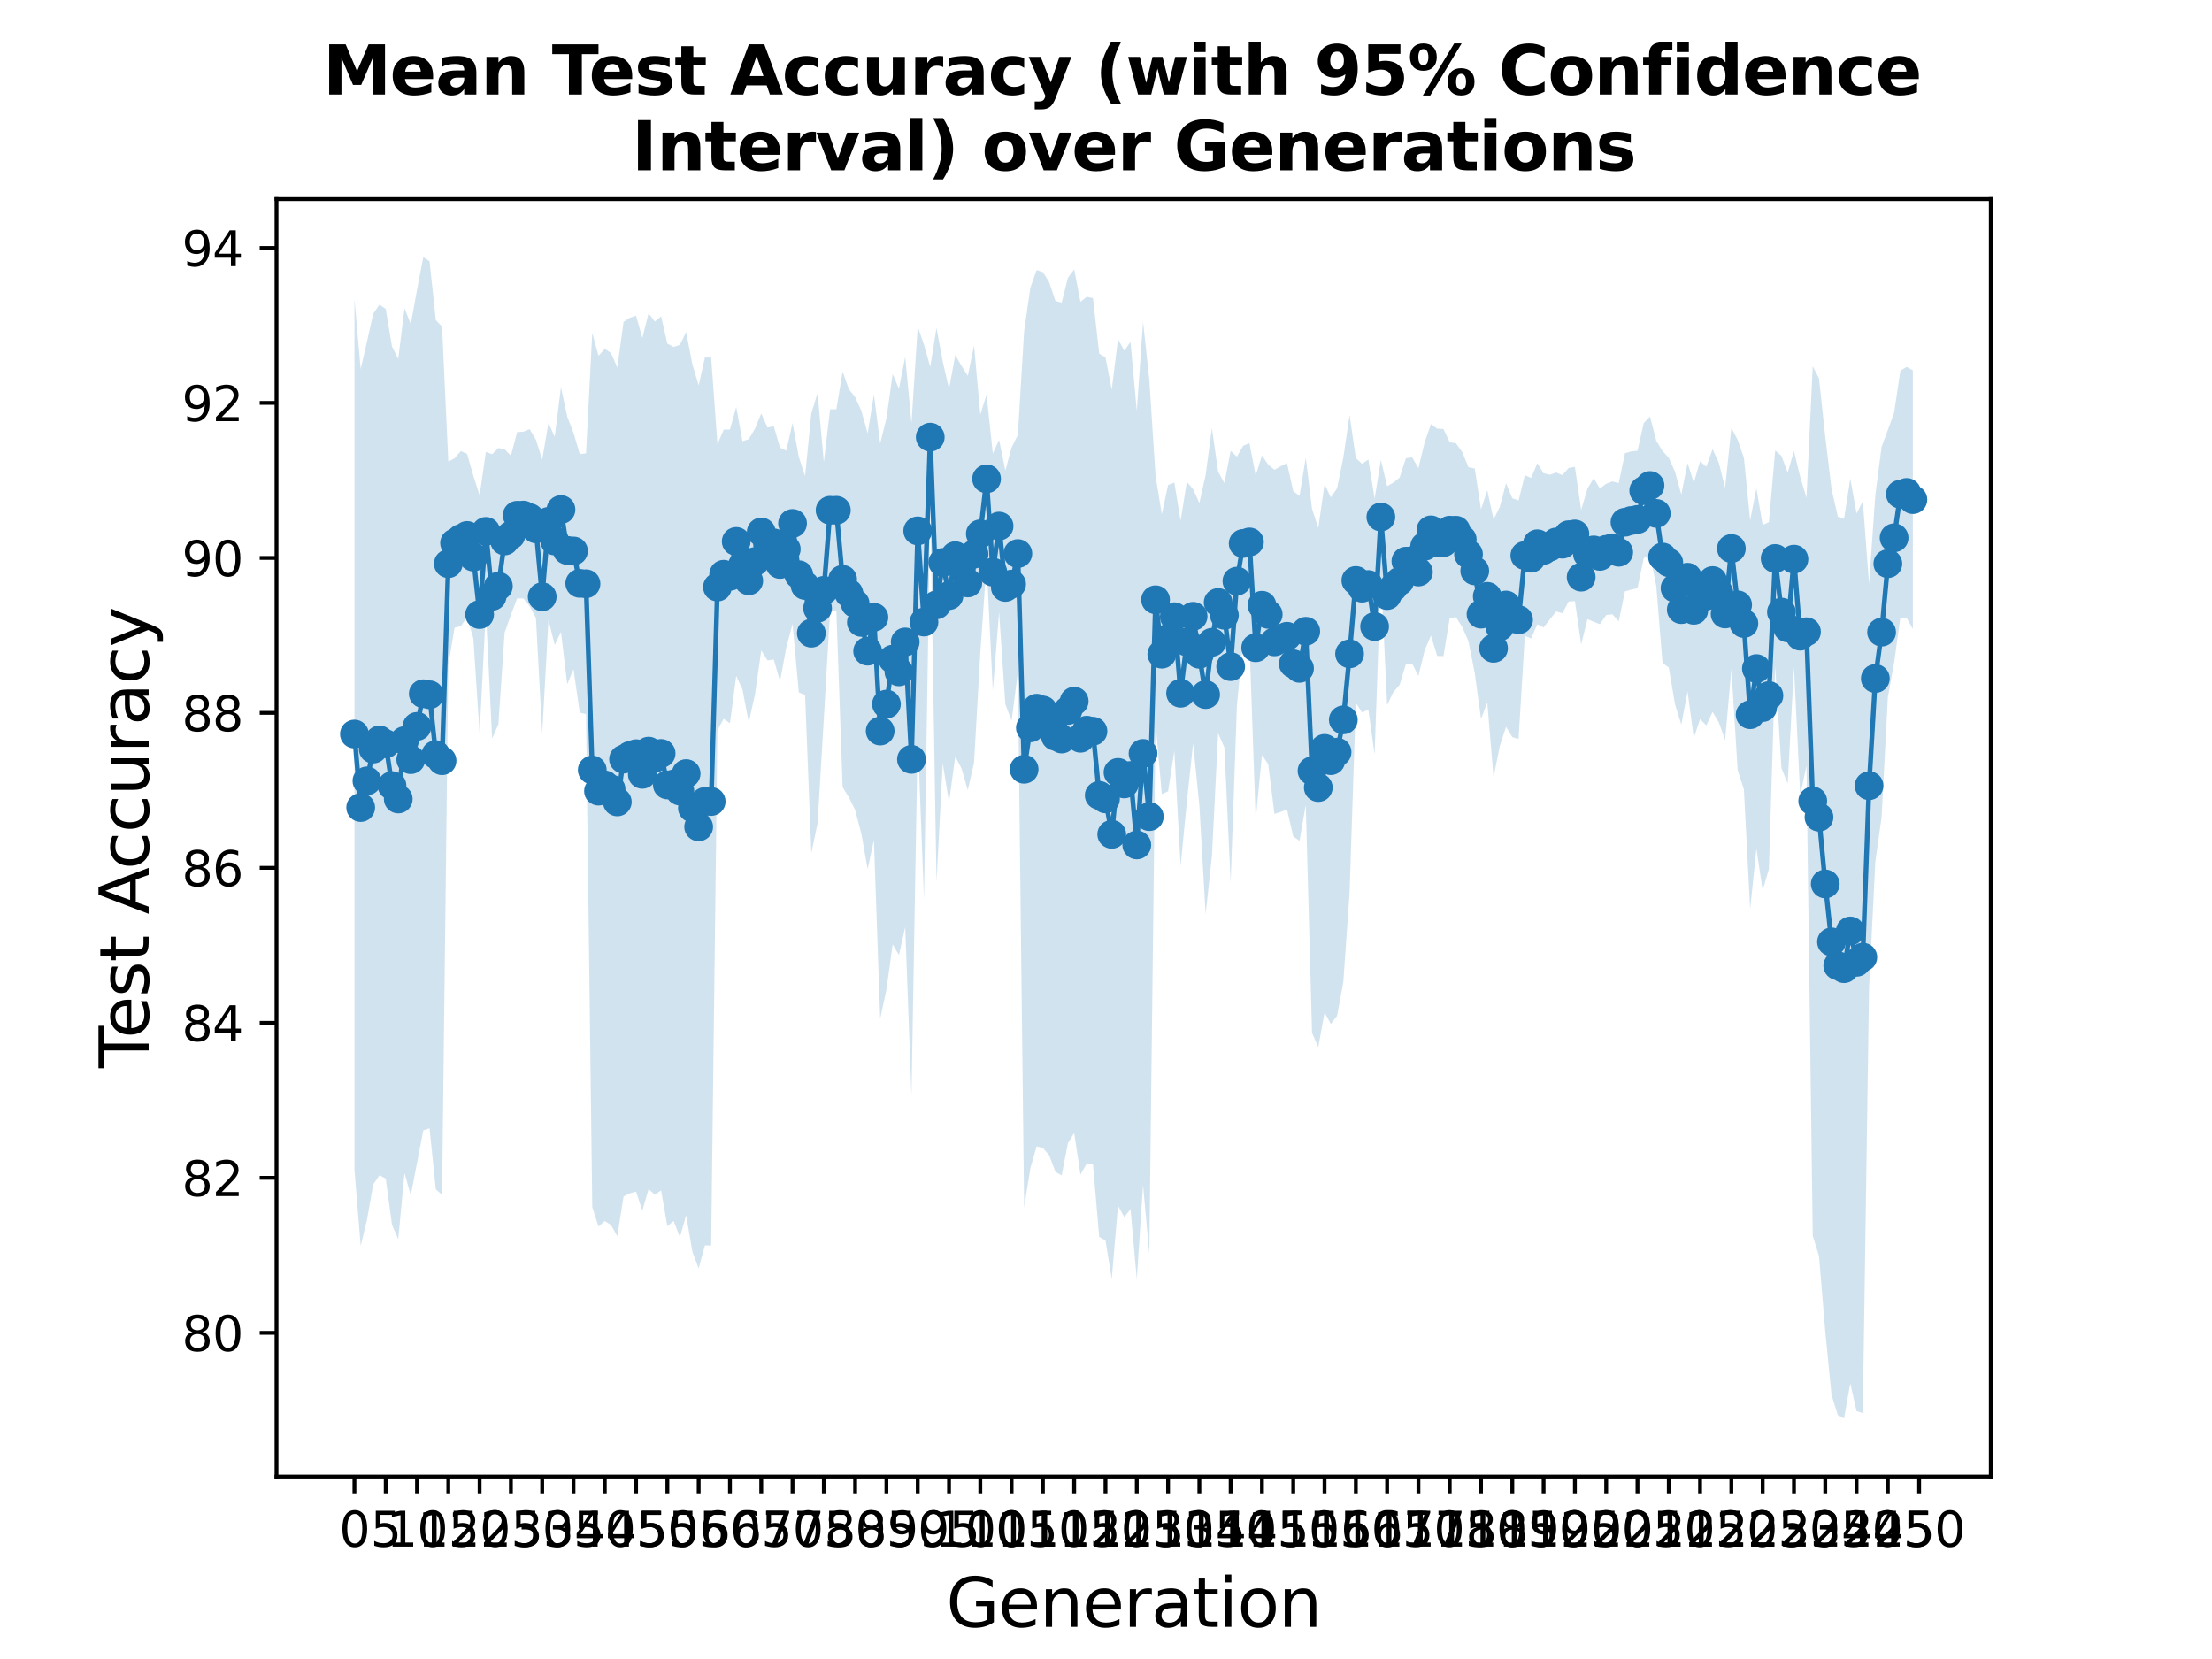 <?xml version="1.0" encoding="utf-8" standalone="no"?>
<!DOCTYPE svg PUBLIC "-//W3C//DTD SVG 1.1//EN"
  "http://www.w3.org/Graphics/SVG/1.1/DTD/svg11.dtd">
<svg xmlns:xlink="http://www.w3.org/1999/xlink" width="460.8pt" height="345.6pt" viewBox="0 0 460.8 345.6" xmlns="http://www.w3.org/2000/svg" version="1.1">
 <defs>
  <style type="text/css">*{stroke-linejoin: round; stroke-linecap: butt}</style>
 </defs>
 <g id="figure_1">
  <g id="patch_1">
   <path d="M 0 345.6 
L 460.8 345.6 
L 460.8 0 
L 0 0 
z
" style="fill: #ffffff"/>
  </g>
  <g id="axes_1">
   <g id="patch_2">
    <path d="M 57.6 307.584 
L 414.72 307.584 
L 414.72 41.472 
L 57.6 41.472 
z
" style="fill: #ffffff"/>
   </g>
   <g id="PolyCollection_1">
    <path d="M 73.833 62.237 
L 73.833 243.592 
L 75.137 259.551 
L 76.44 254.154 
L 77.744 246.746 
L 79.048 244.83 
L 80.352 245.524 
L 81.656 255.14 
L 82.96 258.147 
L 84.263 244.354 
L 85.567 248.996 
L 86.871 242.266 
L 88.175 235.474 
L 89.479 235.047 
L 90.783 247.761 
L 92.086 248.895 
L 93.39 138.697 
L 94.694 130.755 
L 95.998 130.443 
L 97.302 128.549 
L 98.606 132.976 
L 99.909 152.846 
L 101.213 127.256 
L 102.517 153.847 
L 103.821 150.893 
L 105.125 131.779 
L 106.429 128.1 
L 107.732 124.65 
L 109.036 124.674 
L 110.34 126.269 
L 111.644 128.735 
L 112.948 152.896 
L 114.252 129.122 
L 115.555 134.379 
L 116.859 131.642 
L 118.163 142.529 
L 119.467 139.413 
L 120.771 148.459 
L 122.075 148.774 
L 123.378 251.449 
L 124.682 255.499 
L 125.986 254.372 
L 127.29 255.191 
L 128.594 257.532 
L 129.898 249.243 
L 131.201 248.591 
L 132.505 248.244 
L 133.809 252.222 
L 135.113 247.705 
L 136.417 248.876 
L 137.721 247.993 
L 139.024 255.45 
L 140.328 254.354 
L 141.632 257.732 
L 142.936 253.165 
L 144.24 260.756 
L 145.544 264.224 
L 146.847 259.455 
L 148.151 259.455 
L 149.455 152.07 
L 150.759 149.75 
L 152.063 150.665 
L 153.367 140.813 
L 154.67 143.614 
L 155.974 150.47 
L 157.278 144.678 
L 158.582 135.504 
L 159.886 137.571 
L 161.19 137.397 
L 162.493 141.918 
L 163.797 134.916 
L 165.101 129.974 
L 166.405 144.254 
L 167.709 144.77 
L 169.013 177.708 
L 170.316 171.52 
L 171.62 149.711 
L 172.924 127.333 
L 174.228 127.333 
L 175.532 163.971 
L 176.836 166.117 
L 178.139 168.734 
L 179.443 173.732 
L 180.747 181.022 
L 182.051 175.005 
L 183.355 212.203 
L 184.659 206.187 
L 185.962 196.745 
L 187.266 198.94 
L 188.57 193.146 
L 189.874 228.237 
L 191.178 153.16 
L 192.482 187.36 
L 193.785 105.715 
L 195.089 183.676 
L 196.393 159.032 
L 197.697 167.112 
L 199.001 157.577 
L 200.305 160.096 
L 201.608 164.599 
L 202.912 158.878 
L 204.216 136.02 
L 205.52 117.325 
L 206.824 143.875 
L 208.128 127.539 
L 209.431 146.722 
L 210.735 150.159 
L 212.039 140.042 
L 213.343 251.53 
L 214.647 243.353 
L 215.951 238.809 
L 217.254 239.134 
L 218.558 240.651 
L 219.862 244.096 
L 221.166 244.861 
L 222.47 238.135 
L 223.774 236.024 
L 225.077 244.711 
L 226.381 242.402 
L 227.685 242.561 
L 228.989 257.683 
L 230.293 258.406 
L 231.597 266.434 
L 232.9 251.155 
L 234.204 253.556 
L 235.508 251.881 
L 236.812 266.457 
L 238.116 246.898 
L 239.42 261.176 
L 240.723 150.761 
L 242.027 165.429 
L 243.331 164.853 
L 244.635 156.412 
L 245.939 180.395 
L 247.243 167.077 
L 248.546 154.857 
L 249.85 167.816 
L 251.154 190.442 
L 252.458 178.423 
L 253.762 152.744 
L 255.066 155.723 
L 256.369 183.806 
L 257.673 146.979 
L 258.977 133.556 
L 260.281 133.483 
L 261.585 170.826 
L 262.889 157.281 
L 264.192 159.19 
L 265.496 169.553 
L 266.8 169.128 
L 268.104 168.624 
L 269.408 174.247 
L 270.712 175.161 
L 272.015 167.678 
L 273.319 215.164 
L 274.623 218.147 
L 275.927 210.937 
L 277.231 213.3 
L 278.535 211.636 
L 279.838 204.593 
L 281.142 185.959 
L 282.446 146.423 
L 283.75 148.426 
L 285.054 147.812 
L 286.358 157.131 
L 287.661 119.603 
L 288.965 146.851 
L 290.269 144.17 
L 291.573 142.651 
L 292.877 138.355 
L 294.181 138.267 
L 295.484 140.804 
L 296.788 135.467 
L 298.092 132.416 
L 299.396 136.643 
L 300.7 136.675 
L 302.004 128.756 
L 303.307 128.577 
L 304.611 130.606 
L 305.915 133.598 
L 307.219 140.24 
L 308.523 149.773 
L 309.827 146.335 
L 311.13 161.935 
L 312.434 155.427 
L 313.738 151.411 
L 315.042 153.555 
L 316.346 153.949 
L 317.65 132.458 
L 318.953 133.007 
L 320.257 130.059 
L 321.561 130.702 
L 322.865 129.036 
L 324.169 127.376 
L 325.473 127.769 
L 326.776 125.305 
L 328.08 125.218 
L 329.384 134.257 
L 330.688 128.982 
L 331.992 129.519 
L 333.296 130.038 
L 334.599 128.125 
L 335.903 127.968 
L 337.207 129.442 
L 338.511 123.175 
L 339.815 122.835 
L 341.119 122.516 
L 342.422 116.285 
L 343.726 115.525 
L 345.03 122.077 
L 346.334 138.113 
L 347.638 139.066 
L 348.942 146.743 
L 350.245 150.953 
L 351.549 144.036 
L 352.853 153.723 
L 354.157 149.805 
L 355.461 151.125 
L 356.765 148.3 
L 358.068 150.504 
L 359.372 154.168 
L 360.676 139.41 
L 361.98 160.385 
L 363.284 164.459 
L 364.588 189.391 
L 365.891 176.798 
L 367.195 185.444 
L 368.499 181.041 
L 369.803 138.848 
L 371.107 160.038 
L 372.411 163.191 
L 373.714 138.982 
L 375.018 165.73 
L 376.322 159.518 
L 377.626 257.425 
L 378.93 261.655 
L 380.234 277.332 
L 381.537 290.597 
L 382.841 294.771 
L 384.145 295.488 
L 385.449 288.177 
L 386.753 293.959 
L 388.057 294.363 
L 389.36 205.722 
L 390.664 179.569 
L 391.968 170.277 
L 393.272 145.253 
L 394.576 138.085 
L 395.88 128.67 
L 397.183 128.74 
L 398.487 131 
L 398.487 77.15 
L 398.487 77.15 
L 397.183 76.432 
L 395.88 77.231 
L 394.576 85.987 
L 393.272 89.583 
L 391.968 93.098 
L 390.664 103.128 
L 389.36 121.638 
L 388.057 104.424 
L 386.753 106.975 
L 385.449 99.692 
L 384.145 108.101 
L 382.841 107.591 
L 381.537 101.823 
L 380.234 90.959 
L 378.93 78.825 
L 377.626 76.295 
L 376.322 103.695 
L 375.018 99.325 
L 373.714 93.984 
L 372.411 98.429 
L 371.107 94.971 
L 369.803 93.836 
L 368.499 108.774 
L 367.195 109.346 
L 365.891 101.758 
L 364.588 108.381 
L 363.284 95.33 
L 361.98 91.609 
L 360.676 89.127 
L 359.372 101.635 
L 358.068 96.417 
L 356.765 93.574 
L 355.461 97.235 
L 354.157 96.099 
L 352.853 100.549 
L 351.549 96.456 
L 350.245 103.028 
L 348.942 98.291 
L 347.638 95.355 
L 346.334 93.953 
L 345.03 91.829 
L 343.726 86.759 
L 342.422 88.135 
L 341.119 93.899 
L 339.815 94.04 
L 338.511 94.405 
L 337.207 100.645 
L 335.903 100.281 
L 334.599 100.772 
L 333.296 101.759 
L 331.992 99.61 
L 330.688 101.812 
L 329.384 106.209 
L 328.08 97.265 
L 326.776 97.481 
L 325.473 98.967 
L 324.169 98.439 
L 322.865 98.896 
L 321.561 98.595 
L 320.257 96.501 
L 318.953 99.558 
L 317.65 98.985 
L 316.346 104.258 
L 315.042 103.793 
L 313.738 100.654 
L 312.434 105.626 
L 311.13 108.183 
L 309.827 102.125 
L 308.523 106.113 
L 307.219 97.602 
L 305.915 97.34 
L 304.611 94.177 
L 303.307 92.336 
L 302.004 92.133 
L 300.7 89.386 
L 299.396 89.295 
L 298.092 88.347 
L 296.788 92.119 
L 295.484 97.513 
L 294.181 95.293 
L 292.877 95.453 
L 291.573 99.485 
L 290.269 100.538 
L 288.965 101.279 
L 287.661 95.806 
L 286.358 103.9 
L 285.054 95.718 
L 283.75 96.627 
L 282.446 95.413 
L 281.142 86.461 
L 279.838 95.329 
L 278.535 101.726 
L 277.231 103.622 
L 275.927 100.871 
L 274.623 109.975 
L 273.319 106 
L 272.015 95.338 
L 270.712 103.305 
L 269.408 102.314 
L 268.104 96.472 
L 266.8 97.125 
L 265.496 97.872 
L 264.192 96.788 
L 262.889 94.889 
L 261.585 99.058 
L 260.281 92.321 
L 258.977 92.862 
L 257.673 95.133 
L 256.369 93.932 
L 255.066 100.629 
L 253.762 98.276 
L 252.458 89.19 
L 251.154 98.954 
L 249.85 104.786 
L 248.546 101.911 
L 247.243 100.362 
L 245.939 108.449 
L 244.635 100.531 
L 243.331 101.048 
L 242.027 107.126 
L 240.723 99.126 
L 239.42 79.059 
L 238.116 67.012 
L 236.812 85.579 
L 235.508 71.226 
L 234.204 73.065 
L 232.9 70.652 
L 231.597 81.169 
L 230.293 74.444 
L 228.989 73.683 
L 227.685 62.097 
L 226.381 61.827 
L 225.077 62.867 
L 223.774 56.116 
L 222.47 57.865 
L 221.166 63.039 
L 219.862 62.689 
L 218.558 58.767 
L 217.254 56.693 
L 215.951 56.256 
L 214.647 59.908 
L 213.343 68.978 
L 212.039 90.591 
L 210.735 93.206 
L 209.431 98.018 
L 208.128 91.646 
L 206.824 94.472 
L 205.52 82.177 
L 204.216 86.382 
L 202.912 71.997 
L 201.608 78.281 
L 200.305 76.229 
L 199.001 73.954 
L 197.697 81.035 
L 196.393 75.327 
L 195.089 68.318 
L 193.785 76.421 
L 192.482 71.808 
L 191.178 68.023 
L 189.874 88.145 
L 188.57 74.32 
L 187.266 80.985 
L 185.962 77.896 
L 184.659 87.176 
L 183.355 92.376 
L 182.051 82.169 
L 180.747 90.283 
L 179.443 85.591 
L 178.139 82.713 
L 176.836 81.091 
L 175.532 77.4 
L 174.228 85.263 
L 172.924 85.263 
L 171.62 96.259 
L 170.316 81.887 
L 169.013 86.101 
L 167.709 99.174 
L 166.405 95.199 
L 165.101 88.12 
L 163.797 93.884 
L 162.493 93.251 
L 161.19 88.777 
L 159.886 89.071 
L 158.582 86.134 
L 157.278 89.286 
L 155.974 91.502 
L 154.67 91.914 
L 153.367 84.771 
L 152.063 89.467 
L 150.759 89.504 
L 149.455 92.516 
L 148.151 74.475 
L 146.847 74.475 
L 145.544 80.278 
L 144.24 75.906 
L 142.936 69.145 
L 141.632 71.85 
L 140.328 72.281 
L 139.024 71.586 
L 137.721 65.914 
L 136.417 66.99 
L 135.113 65.247 
L 133.809 70.405 
L 132.505 65.773 
L 131.201 66.202 
L 129.898 67.044 
L 128.594 76.57 
L 127.29 73.554 
L 125.986 72.656 
L 124.682 74.117 
L 123.378 69.36 
L 122.075 94.443 
L 120.771 94.59 
L 119.467 90.147 
L 118.163 86.793 
L 116.859 80.663 
L 115.555 90.999 
L 114.252 88.121 
L 112.948 95.734 
L 111.644 91.612 
L 110.34 89.408 
L 109.036 89.927 
L 107.732 90.018 
L 106.429 94.907 
L 105.125 93.602 
L 103.821 93.329 
L 102.517 94.617 
L 101.213 94.147 
L 99.909 103.196 
L 98.606 99.119 
L 97.302 94.539 
L 95.998 93.956 
L 94.694 95.485 
L 93.39 96.149 
L 92.086 68.049 
L 90.783 66.669 
L 89.479 54.423 
L 88.175 53.568 
L 86.871 60.381 
L 85.567 67.509 
L 84.263 64.217 
L 82.96 74.744 
L 81.656 72.179 
L 80.352 64.362 
L 79.048 63.453 
L 77.744 65.357 
L 76.44 71.19 
L 75.137 76.895 
L 73.833 62.237 
z
" clip-path="url(#p422464f444)" style="fill: #1f77b4; fill-opacity: 0.2"/>
   </g>
   <g id="matplotlib.axis_1">
    <g id="xtick_1">
     <g id="line2d_1">
      <defs>
       <path id="m6f39521334" d="M 0 0 
L 0 3.5 
" style="stroke: #000000; stroke-width: 0.8"/>
      </defs>
      <g>
       <use xlink:href="#m6f39521334" x="73.833" y="307.584" style="stroke: #000000; stroke-width: 0.8"/>
      </g>
     </g>
     <g id="text_1">
      <!-- 0 -->
      <g transform="translate(70.651 322.182) scale(0.1 -0.1)">
       <defs>
        <path id="DejaVuSans-30" d="M 2034 4250 
Q 1547 4250 1301 3770 
Q 1056 3291 1056 2328 
Q 1056 1369 1301 889 
Q 1547 409 2034 409 
Q 2525 409 2770 889 
Q 3016 1369 3016 2328 
Q 3016 3291 2770 3770 
Q 2525 4250 2034 4250 
z
M 2034 4750 
Q 2819 4750 3233 4129 
Q 3647 3509 3647 2328 
Q 3647 1150 3233 529 
Q 2819 -91 2034 -91 
Q 1250 -91 836 529 
Q 422 1150 422 2328 
Q 422 3509 836 4129 
Q 1250 4750 2034 4750 
z
" transform="scale(0.016)"/>
       </defs>
       <use xlink:href="#DejaVuSans-30"/>
      </g>
     </g>
    </g>
    <g id="xtick_2">
     <g id="line2d_2">
      <g>
       <use xlink:href="#m6f39521334" x="80.352" y="307.584" style="stroke: #000000; stroke-width: 0.8"/>
      </g>
     </g>
     <g id="text_2">
      <!-- 5 -->
      <g transform="translate(77.171 322.182) scale(0.1 -0.1)">
       <defs>
        <path id="DejaVuSans-35" d="M 691 4666 
L 3169 4666 
L 3169 4134 
L 1269 4134 
L 1269 2991 
Q 1406 3038 1543 3061 
Q 1681 3084 1819 3084 
Q 2600 3084 3056 2656 
Q 3513 2228 3513 1497 
Q 3513 744 3044 326 
Q 2575 -91 1722 -91 
Q 1428 -91 1123 -41 
Q 819 9 494 109 
L 494 744 
Q 775 591 1075 516 
Q 1375 441 1709 441 
Q 2250 441 2565 725 
Q 2881 1009 2881 1497 
Q 2881 1984 2565 2268 
Q 2250 2553 1709 2553 
Q 1456 2553 1204 2497 
Q 953 2441 691 2322 
L 691 4666 
z
" transform="scale(0.016)"/>
       </defs>
       <use xlink:href="#DejaVuSans-35"/>
      </g>
     </g>
    </g>
    <g id="xtick_3">
     <g id="line2d_3">
      <g>
       <use xlink:href="#m6f39521334" x="86.871" y="307.584" style="stroke: #000000; stroke-width: 0.8"/>
      </g>
     </g>
     <g id="text_3">
      <!-- 10 -->
      <g transform="translate(80.509 322.182) scale(0.1 -0.1)">
       <defs>
        <path id="DejaVuSans-31" d="M 794 531 
L 1825 531 
L 1825 4091 
L 703 3866 
L 703 4441 
L 1819 4666 
L 2450 4666 
L 2450 531 
L 3481 531 
L 3481 0 
L 794 0 
L 794 531 
z
" transform="scale(0.016)"/>
       </defs>
       <use xlink:href="#DejaVuSans-31"/>
       <use xlink:href="#DejaVuSans-30" x="63.623"/>
      </g>
     </g>
    </g>
    <g id="xtick_4">
     <g id="line2d_4">
      <g>
       <use xlink:href="#m6f39521334" x="93.39" y="307.584" style="stroke: #000000; stroke-width: 0.8"/>
      </g>
     </g>
     <g id="text_4">
      <!-- 15 -->
      <g transform="translate(87.028 322.182) scale(0.1 -0.1)">
       <use xlink:href="#DejaVuSans-31"/>
       <use xlink:href="#DejaVuSans-35" x="63.623"/>
      </g>
     </g>
    </g>
    <g id="xtick_5">
     <g id="line2d_5">
      <g>
       <use xlink:href="#m6f39521334" x="99.909" y="307.584" style="stroke: #000000; stroke-width: 0.8"/>
      </g>
     </g>
     <g id="text_5">
      <!-- 20 -->
      <g transform="translate(93.547 322.182) scale(0.1 -0.1)">
       <defs>
        <path id="DejaVuSans-32" d="M 1228 531 
L 3431 531 
L 3431 0 
L 469 0 
L 469 531 
Q 828 903 1448 1529 
Q 2069 2156 2228 2338 
Q 2531 2678 2651 2914 
Q 2772 3150 2772 3378 
Q 2772 3750 2511 3984 
Q 2250 4219 1831 4219 
Q 1534 4219 1204 4116 
Q 875 4013 500 3803 
L 500 4441 
Q 881 4594 1212 4672 
Q 1544 4750 1819 4750 
Q 2544 4750 2975 4387 
Q 3406 4025 3406 3419 
Q 3406 3131 3298 2873 
Q 3191 2616 2906 2266 
Q 2828 2175 2409 1742 
Q 1991 1309 1228 531 
z
" transform="scale(0.016)"/>
       </defs>
       <use xlink:href="#DejaVuSans-32"/>
       <use xlink:href="#DejaVuSans-30" x="63.623"/>
      </g>
     </g>
    </g>
    <g id="xtick_6">
     <g id="line2d_6">
      <g>
       <use xlink:href="#m6f39521334" x="106.429" y="307.584" style="stroke: #000000; stroke-width: 0.8"/>
      </g>
     </g>
     <g id="text_6">
      <!-- 25 -->
      <g transform="translate(100.066 322.182) scale(0.1 -0.1)">
       <use xlink:href="#DejaVuSans-32"/>
       <use xlink:href="#DejaVuSans-35" x="63.623"/>
      </g>
     </g>
    </g>
    <g id="xtick_7">
     <g id="line2d_7">
      <g>
       <use xlink:href="#m6f39521334" x="112.948" y="307.584" style="stroke: #000000; stroke-width: 0.8"/>
      </g>
     </g>
     <g id="text_7">
      <!-- 30 -->
      <g transform="translate(106.585 322.182) scale(0.1 -0.1)">
       <defs>
        <path id="DejaVuSans-33" d="M 2597 2516 
Q 3050 2419 3304 2112 
Q 3559 1806 3559 1356 
Q 3559 666 3084 287 
Q 2609 -91 1734 -91 
Q 1441 -91 1130 -33 
Q 819 25 488 141 
L 488 750 
Q 750 597 1062 519 
Q 1375 441 1716 441 
Q 2309 441 2620 675 
Q 2931 909 2931 1356 
Q 2931 1769 2642 2001 
Q 2353 2234 1838 2234 
L 1294 2234 
L 1294 2753 
L 1863 2753 
Q 2328 2753 2575 2939 
Q 2822 3125 2822 3475 
Q 2822 3834 2567 4026 
Q 2313 4219 1838 4219 
Q 1578 4219 1281 4162 
Q 984 4106 628 3988 
L 628 4550 
Q 988 4650 1302 4700 
Q 1616 4750 1894 4750 
Q 2613 4750 3031 4423 
Q 3450 4097 3450 3541 
Q 3450 3153 3228 2886 
Q 3006 2619 2597 2516 
z
" transform="scale(0.016)"/>
       </defs>
       <use xlink:href="#DejaVuSans-33"/>
       <use xlink:href="#DejaVuSans-30" x="63.623"/>
      </g>
     </g>
    </g>
    <g id="xtick_8">
     <g id="line2d_8">
      <g>
       <use xlink:href="#m6f39521334" x="119.467" y="307.584" style="stroke: #000000; stroke-width: 0.8"/>
      </g>
     </g>
     <g id="text_8">
      <!-- 35 -->
      <g transform="translate(113.104 322.182) scale(0.1 -0.1)">
       <use xlink:href="#DejaVuSans-33"/>
       <use xlink:href="#DejaVuSans-35" x="63.623"/>
      </g>
     </g>
    </g>
    <g id="xtick_9">
     <g id="line2d_9">
      <g>
       <use xlink:href="#m6f39521334" x="125.986" y="307.584" style="stroke: #000000; stroke-width: 0.8"/>
      </g>
     </g>
     <g id="text_9">
      <!-- 40 -->
      <g transform="translate(119.624 322.182) scale(0.1 -0.1)">
       <defs>
        <path id="DejaVuSans-34" d="M 2419 4116 
L 825 1625 
L 2419 1625 
L 2419 4116 
z
M 2253 4666 
L 3047 4666 
L 3047 1625 
L 3713 1625 
L 3713 1100 
L 3047 1100 
L 3047 0 
L 2419 0 
L 2419 1100 
L 313 1100 
L 313 1709 
L 2253 4666 
z
" transform="scale(0.016)"/>
       </defs>
       <use xlink:href="#DejaVuSans-34"/>
       <use xlink:href="#DejaVuSans-30" x="63.623"/>
      </g>
     </g>
    </g>
    <g id="xtick_10">
     <g id="line2d_10">
      <g>
       <use xlink:href="#m6f39521334" x="132.505" y="307.584" style="stroke: #000000; stroke-width: 0.8"/>
      </g>
     </g>
     <g id="text_10">
      <!-- 45 -->
      <g transform="translate(126.143 322.182) scale(0.1 -0.1)">
       <use xlink:href="#DejaVuSans-34"/>
       <use xlink:href="#DejaVuSans-35" x="63.623"/>
      </g>
     </g>
    </g>
    <g id="xtick_11">
     <g id="line2d_11">
      <g>
       <use xlink:href="#m6f39521334" x="139.024" y="307.584" style="stroke: #000000; stroke-width: 0.8"/>
      </g>
     </g>
     <g id="text_11">
      <!-- 50 -->
      <g transform="translate(132.662 322.182) scale(0.1 -0.1)">
       <use xlink:href="#DejaVuSans-35"/>
       <use xlink:href="#DejaVuSans-30" x="63.623"/>
      </g>
     </g>
    </g>
    <g id="xtick_12">
     <g id="line2d_12">
      <g>
       <use xlink:href="#m6f39521334" x="145.544" y="307.584" style="stroke: #000000; stroke-width: 0.8"/>
      </g>
     </g>
     <g id="text_12">
      <!-- 55 -->
      <g transform="translate(139.181 322.182) scale(0.1 -0.1)">
       <use xlink:href="#DejaVuSans-35"/>
       <use xlink:href="#DejaVuSans-35" x="63.623"/>
      </g>
     </g>
    </g>
    <g id="xtick_13">
     <g id="line2d_13">
      <g>
       <use xlink:href="#m6f39521334" x="152.063" y="307.584" style="stroke: #000000; stroke-width: 0.8"/>
      </g>
     </g>
     <g id="text_13">
      <!-- 60 -->
      <g transform="translate(145.7 322.182) scale(0.1 -0.1)">
       <defs>
        <path id="DejaVuSans-36" d="M 2113 2584 
Q 1688 2584 1439 2293 
Q 1191 2003 1191 1497 
Q 1191 994 1439 701 
Q 1688 409 2113 409 
Q 2538 409 2786 701 
Q 3034 994 3034 1497 
Q 3034 2003 2786 2293 
Q 2538 2584 2113 2584 
z
M 3366 4563 
L 3366 3988 
Q 3128 4100 2886 4159 
Q 2644 4219 2406 4219 
Q 1781 4219 1451 3797 
Q 1122 3375 1075 2522 
Q 1259 2794 1537 2939 
Q 1816 3084 2150 3084 
Q 2853 3084 3261 2657 
Q 3669 2231 3669 1497 
Q 3669 778 3244 343 
Q 2819 -91 2113 -91 
Q 1303 -91 875 529 
Q 447 1150 447 2328 
Q 447 3434 972 4092 
Q 1497 4750 2381 4750 
Q 2619 4750 2861 4703 
Q 3103 4656 3366 4563 
z
" transform="scale(0.016)"/>
       </defs>
       <use xlink:href="#DejaVuSans-36"/>
       <use xlink:href="#DejaVuSans-30" x="63.623"/>
      </g>
     </g>
    </g>
    <g id="xtick_14">
     <g id="line2d_14">
      <g>
       <use xlink:href="#m6f39521334" x="158.582" y="307.584" style="stroke: #000000; stroke-width: 0.8"/>
      </g>
     </g>
     <g id="text_14">
      <!-- 65 -->
      <g transform="translate(152.219 322.182) scale(0.1 -0.1)">
       <use xlink:href="#DejaVuSans-36"/>
       <use xlink:href="#DejaVuSans-35" x="63.623"/>
      </g>
     </g>
    </g>
    <g id="xtick_15">
     <g id="line2d_15">
      <g>
       <use xlink:href="#m6f39521334" x="165.101" y="307.584" style="stroke: #000000; stroke-width: 0.8"/>
      </g>
     </g>
     <g id="text_15">
      <!-- 70 -->
      <g transform="translate(158.739 322.182) scale(0.1 -0.1)">
       <defs>
        <path id="DejaVuSans-37" d="M 525 4666 
L 3525 4666 
L 3525 4397 
L 1831 0 
L 1172 0 
L 2766 4134 
L 525 4134 
L 525 4666 
z
" transform="scale(0.016)"/>
       </defs>
       <use xlink:href="#DejaVuSans-37"/>
       <use xlink:href="#DejaVuSans-30" x="63.623"/>
      </g>
     </g>
    </g>
    <g id="xtick_16">
     <g id="line2d_16">
      <g>
       <use xlink:href="#m6f39521334" x="171.62" y="307.584" style="stroke: #000000; stroke-width: 0.8"/>
      </g>
     </g>
     <g id="text_16">
      <!-- 75 -->
      <g transform="translate(165.258 322.182) scale(0.1 -0.1)">
       <use xlink:href="#DejaVuSans-37"/>
       <use xlink:href="#DejaVuSans-35" x="63.623"/>
      </g>
     </g>
    </g>
    <g id="xtick_17">
     <g id="line2d_17">
      <g>
       <use xlink:href="#m6f39521334" x="178.139" y="307.584" style="stroke: #000000; stroke-width: 0.8"/>
      </g>
     </g>
     <g id="text_17">
      <!-- 80 -->
      <g transform="translate(171.777 322.182) scale(0.1 -0.1)">
       <defs>
        <path id="DejaVuSans-38" d="M 2034 2216 
Q 1584 2216 1326 1975 
Q 1069 1734 1069 1313 
Q 1069 891 1326 650 
Q 1584 409 2034 409 
Q 2484 409 2743 651 
Q 3003 894 3003 1313 
Q 3003 1734 2745 1975 
Q 2488 2216 2034 2216 
z
M 1403 2484 
Q 997 2584 770 2862 
Q 544 3141 544 3541 
Q 544 4100 942 4425 
Q 1341 4750 2034 4750 
Q 2731 4750 3128 4425 
Q 3525 4100 3525 3541 
Q 3525 3141 3298 2862 
Q 3072 2584 2669 2484 
Q 3125 2378 3379 2068 
Q 3634 1759 3634 1313 
Q 3634 634 3220 271 
Q 2806 -91 2034 -91 
Q 1263 -91 848 271 
Q 434 634 434 1313 
Q 434 1759 690 2068 
Q 947 2378 1403 2484 
z
M 1172 3481 
Q 1172 3119 1398 2916 
Q 1625 2713 2034 2713 
Q 2441 2713 2670 2916 
Q 2900 3119 2900 3481 
Q 2900 3844 2670 4047 
Q 2441 4250 2034 4250 
Q 1625 4250 1398 4047 
Q 1172 3844 1172 3481 
z
" transform="scale(0.016)"/>
       </defs>
       <use xlink:href="#DejaVuSans-38"/>
       <use xlink:href="#DejaVuSans-30" x="63.623"/>
      </g>
     </g>
    </g>
    <g id="xtick_18">
     <g id="line2d_18">
      <g>
       <use xlink:href="#m6f39521334" x="184.659" y="307.584" style="stroke: #000000; stroke-width: 0.8"/>
      </g>
     </g>
     <g id="text_18">
      <!-- 85 -->
      <g transform="translate(178.296 322.182) scale(0.1 -0.1)">
       <use xlink:href="#DejaVuSans-38"/>
       <use xlink:href="#DejaVuSans-35" x="63.623"/>
      </g>
     </g>
    </g>
    <g id="xtick_19">
     <g id="line2d_19">
      <g>
       <use xlink:href="#m6f39521334" x="191.178" y="307.584" style="stroke: #000000; stroke-width: 0.8"/>
      </g>
     </g>
     <g id="text_19">
      <!-- 90 -->
      <g transform="translate(184.815 322.182) scale(0.1 -0.1)">
       <defs>
        <path id="DejaVuSans-39" d="M 703 97 
L 703 672 
Q 941 559 1184 500 
Q 1428 441 1663 441 
Q 2288 441 2617 861 
Q 2947 1281 2994 2138 
Q 2813 1869 2534 1725 
Q 2256 1581 1919 1581 
Q 1219 1581 811 2004 
Q 403 2428 403 3163 
Q 403 3881 828 4315 
Q 1253 4750 1959 4750 
Q 2769 4750 3195 4129 
Q 3622 3509 3622 2328 
Q 3622 1225 3098 567 
Q 2575 -91 1691 -91 
Q 1453 -91 1209 -44 
Q 966 3 703 97 
z
M 1959 2075 
Q 2384 2075 2632 2365 
Q 2881 2656 2881 3163 
Q 2881 3666 2632 3958 
Q 2384 4250 1959 4250 
Q 1534 4250 1286 3958 
Q 1038 3666 1038 3163 
Q 1038 2656 1286 2365 
Q 1534 2075 1959 2075 
z
" transform="scale(0.016)"/>
       </defs>
       <use xlink:href="#DejaVuSans-39"/>
       <use xlink:href="#DejaVuSans-30" x="63.623"/>
      </g>
     </g>
    </g>
    <g id="xtick_20">
     <g id="line2d_20">
      <g>
       <use xlink:href="#m6f39521334" x="197.697" y="307.584" style="stroke: #000000; stroke-width: 0.8"/>
      </g>
     </g>
     <g id="text_20">
      <!-- 95 -->
      <g transform="translate(191.334 322.182) scale(0.1 -0.1)">
       <use xlink:href="#DejaVuSans-39"/>
       <use xlink:href="#DejaVuSans-35" x="63.623"/>
      </g>
     </g>
    </g>
    <g id="xtick_21">
     <g id="line2d_21">
      <g>
       <use xlink:href="#m6f39521334" x="204.216" y="307.584" style="stroke: #000000; stroke-width: 0.8"/>
      </g>
     </g>
     <g id="text_21">
      <!-- 100 -->
      <g transform="translate(194.672 322.182) scale(0.1 -0.1)">
       <use xlink:href="#DejaVuSans-31"/>
       <use xlink:href="#DejaVuSans-30" x="63.623"/>
       <use xlink:href="#DejaVuSans-30" x="127.246"/>
      </g>
     </g>
    </g>
    <g id="xtick_22">
     <g id="line2d_22">
      <g>
       <use xlink:href="#m6f39521334" x="210.735" y="307.584" style="stroke: #000000; stroke-width: 0.8"/>
      </g>
     </g>
     <g id="text_22">
      <!-- 105 -->
      <g transform="translate(201.191 322.182) scale(0.1 -0.1)">
       <use xlink:href="#DejaVuSans-31"/>
       <use xlink:href="#DejaVuSans-30" x="63.623"/>
       <use xlink:href="#DejaVuSans-35" x="127.246"/>
      </g>
     </g>
    </g>
    <g id="xtick_23">
     <g id="line2d_23">
      <g>
       <use xlink:href="#m6f39521334" x="217.254" y="307.584" style="stroke: #000000; stroke-width: 0.8"/>
      </g>
     </g>
     <g id="text_23">
      <!-- 110 -->
      <g transform="translate(207.711 322.182) scale(0.1 -0.1)">
       <use xlink:href="#DejaVuSans-31"/>
       <use xlink:href="#DejaVuSans-31" x="63.623"/>
       <use xlink:href="#DejaVuSans-30" x="127.246"/>
      </g>
     </g>
    </g>
    <g id="xtick_24">
     <g id="line2d_24">
      <g>
       <use xlink:href="#m6f39521334" x="223.774" y="307.584" style="stroke: #000000; stroke-width: 0.8"/>
      </g>
     </g>
     <g id="text_24">
      <!-- 115 -->
      <g transform="translate(214.23 322.182) scale(0.1 -0.1)">
       <use xlink:href="#DejaVuSans-31"/>
       <use xlink:href="#DejaVuSans-31" x="63.623"/>
       <use xlink:href="#DejaVuSans-35" x="127.246"/>
      </g>
     </g>
    </g>
    <g id="xtick_25">
     <g id="line2d_25">
      <g>
       <use xlink:href="#m6f39521334" x="230.293" y="307.584" style="stroke: #000000; stroke-width: 0.8"/>
      </g>
     </g>
     <g id="text_25">
      <!-- 120 -->
      <g transform="translate(220.749 322.182) scale(0.1 -0.1)">
       <use xlink:href="#DejaVuSans-31"/>
       <use xlink:href="#DejaVuSans-32" x="63.623"/>
       <use xlink:href="#DejaVuSans-30" x="127.246"/>
      </g>
     </g>
    </g>
    <g id="xtick_26">
     <g id="line2d_26">
      <g>
       <use xlink:href="#m6f39521334" x="236.812" y="307.584" style="stroke: #000000; stroke-width: 0.8"/>
      </g>
     </g>
     <g id="text_26">
      <!-- 125 -->
      <g transform="translate(227.268 322.182) scale(0.1 -0.1)">
       <use xlink:href="#DejaVuSans-31"/>
       <use xlink:href="#DejaVuSans-32" x="63.623"/>
       <use xlink:href="#DejaVuSans-35" x="127.246"/>
      </g>
     </g>
    </g>
    <g id="xtick_27">
     <g id="line2d_27">
      <g>
       <use xlink:href="#m6f39521334" x="243.331" y="307.584" style="stroke: #000000; stroke-width: 0.8"/>
      </g>
     </g>
     <g id="text_27">
      <!-- 130 -->
      <g transform="translate(233.787 322.182) scale(0.1 -0.1)">
       <use xlink:href="#DejaVuSans-31"/>
       <use xlink:href="#DejaVuSans-33" x="63.623"/>
       <use xlink:href="#DejaVuSans-30" x="127.246"/>
      </g>
     </g>
    </g>
    <g id="xtick_28">
     <g id="line2d_28">
      <g>
       <use xlink:href="#m6f39521334" x="249.85" y="307.584" style="stroke: #000000; stroke-width: 0.8"/>
      </g>
     </g>
     <g id="text_28">
      <!-- 135 -->
      <g transform="translate(240.307 322.182) scale(0.1 -0.1)">
       <use xlink:href="#DejaVuSans-31"/>
       <use xlink:href="#DejaVuSans-33" x="63.623"/>
       <use xlink:href="#DejaVuSans-35" x="127.246"/>
      </g>
     </g>
    </g>
    <g id="xtick_29">
     <g id="line2d_29">
      <g>
       <use xlink:href="#m6f39521334" x="256.369" y="307.584" style="stroke: #000000; stroke-width: 0.8"/>
      </g>
     </g>
     <g id="text_29">
      <!-- 140 -->
      <g transform="translate(246.826 322.182) scale(0.1 -0.1)">
       <use xlink:href="#DejaVuSans-31"/>
       <use xlink:href="#DejaVuSans-34" x="63.623"/>
       <use xlink:href="#DejaVuSans-30" x="127.246"/>
      </g>
     </g>
    </g>
    <g id="xtick_30">
     <g id="line2d_30">
      <g>
       <use xlink:href="#m6f39521334" x="262.889" y="307.584" style="stroke: #000000; stroke-width: 0.8"/>
      </g>
     </g>
     <g id="text_30">
      <!-- 145 -->
      <g transform="translate(253.345 322.182) scale(0.1 -0.1)">
       <use xlink:href="#DejaVuSans-31"/>
       <use xlink:href="#DejaVuSans-34" x="63.623"/>
       <use xlink:href="#DejaVuSans-35" x="127.246"/>
      </g>
     </g>
    </g>
    <g id="xtick_31">
     <g id="line2d_31">
      <g>
       <use xlink:href="#m6f39521334" x="269.408" y="307.584" style="stroke: #000000; stroke-width: 0.8"/>
      </g>
     </g>
     <g id="text_31">
      <!-- 150 -->
      <g transform="translate(259.864 322.182) scale(0.1 -0.1)">
       <use xlink:href="#DejaVuSans-31"/>
       <use xlink:href="#DejaVuSans-35" x="63.623"/>
       <use xlink:href="#DejaVuSans-30" x="127.246"/>
      </g>
     </g>
    </g>
    <g id="xtick_32">
     <g id="line2d_32">
      <g>
       <use xlink:href="#m6f39521334" x="275.927" y="307.584" style="stroke: #000000; stroke-width: 0.8"/>
      </g>
     </g>
     <g id="text_32">
      <!-- 155 -->
      <g transform="translate(266.383 322.182) scale(0.1 -0.1)">
       <use xlink:href="#DejaVuSans-31"/>
       <use xlink:href="#DejaVuSans-35" x="63.623"/>
       <use xlink:href="#DejaVuSans-35" x="127.246"/>
      </g>
     </g>
    </g>
    <g id="xtick_33">
     <g id="line2d_33">
      <g>
       <use xlink:href="#m6f39521334" x="282.446" y="307.584" style="stroke: #000000; stroke-width: 0.8"/>
      </g>
     </g>
     <g id="text_33">
      <!-- 160 -->
      <g transform="translate(272.902 322.182) scale(0.1 -0.1)">
       <use xlink:href="#DejaVuSans-31"/>
       <use xlink:href="#DejaVuSans-36" x="63.623"/>
       <use xlink:href="#DejaVuSans-30" x="127.246"/>
      </g>
     </g>
    </g>
    <g id="xtick_34">
     <g id="line2d_34">
      <g>
       <use xlink:href="#m6f39521334" x="288.965" y="307.584" style="stroke: #000000; stroke-width: 0.8"/>
      </g>
     </g>
     <g id="text_34">
      <!-- 165 -->
      <g transform="translate(279.422 322.182) scale(0.1 -0.1)">
       <use xlink:href="#DejaVuSans-31"/>
       <use xlink:href="#DejaVuSans-36" x="63.623"/>
       <use xlink:href="#DejaVuSans-35" x="127.246"/>
      </g>
     </g>
    </g>
    <g id="xtick_35">
     <g id="line2d_35">
      <g>
       <use xlink:href="#m6f39521334" x="295.484" y="307.584" style="stroke: #000000; stroke-width: 0.8"/>
      </g>
     </g>
     <g id="text_35">
      <!-- 170 -->
      <g transform="translate(285.941 322.182) scale(0.1 -0.1)">
       <use xlink:href="#DejaVuSans-31"/>
       <use xlink:href="#DejaVuSans-37" x="63.623"/>
       <use xlink:href="#DejaVuSans-30" x="127.246"/>
      </g>
     </g>
    </g>
    <g id="xtick_36">
     <g id="line2d_36">
      <g>
       <use xlink:href="#m6f39521334" x="302.004" y="307.584" style="stroke: #000000; stroke-width: 0.8"/>
      </g>
     </g>
     <g id="text_36">
      <!-- 175 -->
      <g transform="translate(292.46 322.182) scale(0.1 -0.1)">
       <use xlink:href="#DejaVuSans-31"/>
       <use xlink:href="#DejaVuSans-37" x="63.623"/>
       <use xlink:href="#DejaVuSans-35" x="127.246"/>
      </g>
     </g>
    </g>
    <g id="xtick_37">
     <g id="line2d_37">
      <g>
       <use xlink:href="#m6f39521334" x="308.523" y="307.584" style="stroke: #000000; stroke-width: 0.8"/>
      </g>
     </g>
     <g id="text_37">
      <!-- 180 -->
      <g transform="translate(298.979 322.182) scale(0.1 -0.1)">
       <use xlink:href="#DejaVuSans-31"/>
       <use xlink:href="#DejaVuSans-38" x="63.623"/>
       <use xlink:href="#DejaVuSans-30" x="127.246"/>
      </g>
     </g>
    </g>
    <g id="xtick_38">
     <g id="line2d_38">
      <g>
       <use xlink:href="#m6f39521334" x="315.042" y="307.584" style="stroke: #000000; stroke-width: 0.8"/>
      </g>
     </g>
     <g id="text_38">
      <!-- 185 -->
      <g transform="translate(305.498 322.182) scale(0.1 -0.1)">
       <use xlink:href="#DejaVuSans-31"/>
       <use xlink:href="#DejaVuSans-38" x="63.623"/>
       <use xlink:href="#DejaVuSans-35" x="127.246"/>
      </g>
     </g>
    </g>
    <g id="xtick_39">
     <g id="line2d_39">
      <g>
       <use xlink:href="#m6f39521334" x="321.561" y="307.584" style="stroke: #000000; stroke-width: 0.8"/>
      </g>
     </g>
     <g id="text_39">
      <!-- 190 -->
      <g transform="translate(312.017 322.182) scale(0.1 -0.1)">
       <use xlink:href="#DejaVuSans-31"/>
       <use xlink:href="#DejaVuSans-39" x="63.623"/>
       <use xlink:href="#DejaVuSans-30" x="127.246"/>
      </g>
     </g>
    </g>
    <g id="xtick_40">
     <g id="line2d_40">
      <g>
       <use xlink:href="#m6f39521334" x="328.08" y="307.584" style="stroke: #000000; stroke-width: 0.8"/>
      </g>
     </g>
     <g id="text_40">
      <!-- 195 -->
      <g transform="translate(318.537 322.182) scale(0.1 -0.1)">
       <use xlink:href="#DejaVuSans-31"/>
       <use xlink:href="#DejaVuSans-39" x="63.623"/>
       <use xlink:href="#DejaVuSans-35" x="127.246"/>
      </g>
     </g>
    </g>
    <g id="xtick_41">
     <g id="line2d_41">
      <g>
       <use xlink:href="#m6f39521334" x="334.599" y="307.584" style="stroke: #000000; stroke-width: 0.8"/>
      </g>
     </g>
     <g id="text_41">
      <!-- 200 -->
      <g transform="translate(325.056 322.182) scale(0.1 -0.1)">
       <use xlink:href="#DejaVuSans-32"/>
       <use xlink:href="#DejaVuSans-30" x="63.623"/>
       <use xlink:href="#DejaVuSans-30" x="127.246"/>
      </g>
     </g>
    </g>
    <g id="xtick_42">
     <g id="line2d_42">
      <g>
       <use xlink:href="#m6f39521334" x="341.119" y="307.584" style="stroke: #000000; stroke-width: 0.8"/>
      </g>
     </g>
     <g id="text_42">
      <!-- 205 -->
      <g transform="translate(331.575 322.182) scale(0.1 -0.1)">
       <use xlink:href="#DejaVuSans-32"/>
       <use xlink:href="#DejaVuSans-30" x="63.623"/>
       <use xlink:href="#DejaVuSans-35" x="127.246"/>
      </g>
     </g>
    </g>
    <g id="xtick_43">
     <g id="line2d_43">
      <g>
       <use xlink:href="#m6f39521334" x="347.638" y="307.584" style="stroke: #000000; stroke-width: 0.8"/>
      </g>
     </g>
     <g id="text_43">
      <!-- 210 -->
      <g transform="translate(338.094 322.182) scale(0.1 -0.1)">
       <use xlink:href="#DejaVuSans-32"/>
       <use xlink:href="#DejaVuSans-31" x="63.623"/>
       <use xlink:href="#DejaVuSans-30" x="127.246"/>
      </g>
     </g>
    </g>
    <g id="xtick_44">
     <g id="line2d_44">
      <g>
       <use xlink:href="#m6f39521334" x="354.157" y="307.584" style="stroke: #000000; stroke-width: 0.8"/>
      </g>
     </g>
     <g id="text_44">
      <!-- 215 -->
      <g transform="translate(344.613 322.182) scale(0.1 -0.1)">
       <use xlink:href="#DejaVuSans-32"/>
       <use xlink:href="#DejaVuSans-31" x="63.623"/>
       <use xlink:href="#DejaVuSans-35" x="127.246"/>
      </g>
     </g>
    </g>
    <g id="xtick_45">
     <g id="line2d_45">
      <g>
       <use xlink:href="#m6f39521334" x="360.676" y="307.584" style="stroke: #000000; stroke-width: 0.8"/>
      </g>
     </g>
     <g id="text_45">
      <!-- 220 -->
      <g transform="translate(351.132 322.182) scale(0.1 -0.1)">
       <use xlink:href="#DejaVuSans-32"/>
       <use xlink:href="#DejaVuSans-32" x="63.623"/>
       <use xlink:href="#DejaVuSans-30" x="127.246"/>
      </g>
     </g>
    </g>
    <g id="xtick_46">
     <g id="line2d_46">
      <g>
       <use xlink:href="#m6f39521334" x="367.195" y="307.584" style="stroke: #000000; stroke-width: 0.8"/>
      </g>
     </g>
     <g id="text_46">
      <!-- 225 -->
      <g transform="translate(357.652 322.182) scale(0.1 -0.1)">
       <use xlink:href="#DejaVuSans-32"/>
       <use xlink:href="#DejaVuSans-32" x="63.623"/>
       <use xlink:href="#DejaVuSans-35" x="127.246"/>
      </g>
     </g>
    </g>
    <g id="xtick_47">
     <g id="line2d_47">
      <g>
       <use xlink:href="#m6f39521334" x="373.714" y="307.584" style="stroke: #000000; stroke-width: 0.8"/>
      </g>
     </g>
     <g id="text_47">
      <!-- 230 -->
      <g transform="translate(364.171 322.182) scale(0.1 -0.1)">
       <use xlink:href="#DejaVuSans-32"/>
       <use xlink:href="#DejaVuSans-33" x="63.623"/>
       <use xlink:href="#DejaVuSans-30" x="127.246"/>
      </g>
     </g>
    </g>
    <g id="xtick_48">
     <g id="line2d_48">
      <g>
       <use xlink:href="#m6f39521334" x="380.234" y="307.584" style="stroke: #000000; stroke-width: 0.8"/>
      </g>
     </g>
     <g id="text_48">
      <!-- 235 -->
      <g transform="translate(370.69 322.182) scale(0.1 -0.1)">
       <use xlink:href="#DejaVuSans-32"/>
       <use xlink:href="#DejaVuSans-33" x="63.623"/>
       <use xlink:href="#DejaVuSans-35" x="127.246"/>
      </g>
     </g>
    </g>
    <g id="xtick_49">
     <g id="line2d_49">
      <g>
       <use xlink:href="#m6f39521334" x="386.753" y="307.584" style="stroke: #000000; stroke-width: 0.8"/>
      </g>
     </g>
     <g id="text_49">
      <!-- 240 -->
      <g transform="translate(377.209 322.182) scale(0.1 -0.1)">
       <use xlink:href="#DejaVuSans-32"/>
       <use xlink:href="#DejaVuSans-34" x="63.623"/>
       <use xlink:href="#DejaVuSans-30" x="127.246"/>
      </g>
     </g>
    </g>
    <g id="xtick_50">
     <g id="line2d_50">
      <g>
       <use xlink:href="#m6f39521334" x="393.272" y="307.584" style="stroke: #000000; stroke-width: 0.8"/>
      </g>
     </g>
     <g id="text_50">
      <!-- 245 -->
      <g transform="translate(383.728 322.182) scale(0.1 -0.1)">
       <use xlink:href="#DejaVuSans-32"/>
       <use xlink:href="#DejaVuSans-34" x="63.623"/>
       <use xlink:href="#DejaVuSans-35" x="127.246"/>
      </g>
     </g>
    </g>
    <g id="xtick_51">
     <g id="line2d_51">
      <g>
       <use xlink:href="#m6f39521334" x="399.791" y="307.584" style="stroke: #000000; stroke-width: 0.8"/>
      </g>
     </g>
     <g id="text_51">
      <!-- 250 -->
      <g transform="translate(390.247 322.182) scale(0.1 -0.1)">
       <use xlink:href="#DejaVuSans-32"/>
       <use xlink:href="#DejaVuSans-35" x="63.623"/>
       <use xlink:href="#DejaVuSans-30" x="127.246"/>
      </g>
     </g>
    </g>
    <g id="text_52">
     <!-- Generation -->
     <g transform="translate(197.11 338.9) scale(0.14 -0.14)">
      <defs>
       <path id="DejaVuSans-47" d="M 3809 666 
L 3809 1919 
L 2778 1919 
L 2778 2438 
L 4434 2438 
L 4434 434 
Q 4069 175 3628 42 
Q 3188 -91 2688 -91 
Q 1594 -91 976 548 
Q 359 1188 359 2328 
Q 359 3472 976 4111 
Q 1594 4750 2688 4750 
Q 3144 4750 3555 4637 
Q 3966 4525 4313 4306 
L 4313 3634 
Q 3963 3931 3569 4081 
Q 3175 4231 2741 4231 
Q 1884 4231 1454 3753 
Q 1025 3275 1025 2328 
Q 1025 1384 1454 906 
Q 1884 428 2741 428 
Q 3075 428 3337 486 
Q 3600 544 3809 666 
z
" transform="scale(0.016)"/>
       <path id="DejaVuSans-65" d="M 3597 1894 
L 3597 1613 
L 953 1613 
Q 991 1019 1311 708 
Q 1631 397 2203 397 
Q 2534 397 2845 478 
Q 3156 559 3463 722 
L 3463 178 
Q 3153 47 2828 -22 
Q 2503 -91 2169 -91 
Q 1331 -91 842 396 
Q 353 884 353 1716 
Q 353 2575 817 3079 
Q 1281 3584 2069 3584 
Q 2775 3584 3186 3129 
Q 3597 2675 3597 1894 
z
M 3022 2063 
Q 3016 2534 2758 2815 
Q 2500 3097 2075 3097 
Q 1594 3097 1305 2825 
Q 1016 2553 972 2059 
L 3022 2063 
z
" transform="scale(0.016)"/>
       <path id="DejaVuSans-6e" d="M 3513 2113 
L 3513 0 
L 2938 0 
L 2938 2094 
Q 2938 2591 2744 2837 
Q 2550 3084 2163 3084 
Q 1697 3084 1428 2787 
Q 1159 2491 1159 1978 
L 1159 0 
L 581 0 
L 581 3500 
L 1159 3500 
L 1159 2956 
Q 1366 3272 1645 3428 
Q 1925 3584 2291 3584 
Q 2894 3584 3203 3211 
Q 3513 2838 3513 2113 
z
" transform="scale(0.016)"/>
       <path id="DejaVuSans-72" d="M 2631 2963 
Q 2534 3019 2420 3045 
Q 2306 3072 2169 3072 
Q 1681 3072 1420 2755 
Q 1159 2438 1159 1844 
L 1159 0 
L 581 0 
L 581 3500 
L 1159 3500 
L 1159 2956 
Q 1341 3275 1631 3429 
Q 1922 3584 2338 3584 
Q 2397 3584 2469 3576 
Q 2541 3569 2628 3553 
L 2631 2963 
z
" transform="scale(0.016)"/>
       <path id="DejaVuSans-61" d="M 2194 1759 
Q 1497 1759 1228 1600 
Q 959 1441 959 1056 
Q 959 750 1161 570 
Q 1363 391 1709 391 
Q 2188 391 2477 730 
Q 2766 1069 2766 1631 
L 2766 1759 
L 2194 1759 
z
M 3341 1997 
L 3341 0 
L 2766 0 
L 2766 531 
Q 2569 213 2275 61 
Q 1981 -91 1556 -91 
Q 1019 -91 701 211 
Q 384 513 384 1019 
Q 384 1609 779 1909 
Q 1175 2209 1959 2209 
L 2766 2209 
L 2766 2266 
Q 2766 2663 2505 2880 
Q 2244 3097 1772 3097 
Q 1472 3097 1187 3025 
Q 903 2953 641 2809 
L 641 3341 
Q 956 3463 1253 3523 
Q 1550 3584 1831 3584 
Q 2591 3584 2966 3190 
Q 3341 2797 3341 1997 
z
" transform="scale(0.016)"/>
       <path id="DejaVuSans-74" d="M 1172 4494 
L 1172 3500 
L 2356 3500 
L 2356 3053 
L 1172 3053 
L 1172 1153 
Q 1172 725 1289 603 
Q 1406 481 1766 481 
L 2356 481 
L 2356 0 
L 1766 0 
Q 1100 0 847 248 
Q 594 497 594 1153 
L 594 3053 
L 172 3053 
L 172 3500 
L 594 3500 
L 594 4494 
L 1172 4494 
z
" transform="scale(0.016)"/>
       <path id="DejaVuSans-69" d="M 603 3500 
L 1178 3500 
L 1178 0 
L 603 0 
L 603 3500 
z
M 603 4863 
L 1178 4863 
L 1178 4134 
L 603 4134 
L 603 4863 
z
" transform="scale(0.016)"/>
       <path id="DejaVuSans-6f" d="M 1959 3097 
Q 1497 3097 1228 2736 
Q 959 2375 959 1747 
Q 959 1119 1226 758 
Q 1494 397 1959 397 
Q 2419 397 2687 759 
Q 2956 1122 2956 1747 
Q 2956 2369 2687 2733 
Q 2419 3097 1959 3097 
z
M 1959 3584 
Q 2709 3584 3137 3096 
Q 3566 2609 3566 1747 
Q 3566 888 3137 398 
Q 2709 -91 1959 -91 
Q 1206 -91 779 398 
Q 353 888 353 1747 
Q 353 2609 779 3096 
Q 1206 3584 1959 3584 
z
" transform="scale(0.016)"/>
      </defs>
      <use xlink:href="#DejaVuSans-47"/>
      <use xlink:href="#DejaVuSans-65" x="77.49"/>
      <use xlink:href="#DejaVuSans-6e" x="139.014"/>
      <use xlink:href="#DejaVuSans-65" x="202.393"/>
      <use xlink:href="#DejaVuSans-72" x="263.916"/>
      <use xlink:href="#DejaVuSans-61" x="305.029"/>
      <use xlink:href="#DejaVuSans-74" x="366.309"/>
      <use xlink:href="#DejaVuSans-69" x="405.518"/>
      <use xlink:href="#DejaVuSans-6f" x="433.301"/>
      <use xlink:href="#DejaVuSans-6e" x="494.482"/>
     </g>
    </g>
   </g>
   <g id="matplotlib.axis_2">
    <g id="ytick_1">
     <g id="line2d_52">
      <defs>
       <path id="mfb2b3a9b82" d="M 0 0 
L -3.5 0 
" style="stroke: #000000; stroke-width: 0.8"/>
      </defs>
      <g>
       <use xlink:href="#mfb2b3a9b82" x="57.6" y="277.65" style="stroke: #000000; stroke-width: 0.8"/>
      </g>
     </g>
     <g id="text_53">
      <!-- 80 -->
      <g transform="translate(37.875 281.449) scale(0.1 -0.1)">
       <use xlink:href="#DejaVuSans-38"/>
       <use xlink:href="#DejaVuSans-30" x="63.623"/>
      </g>
     </g>
    </g>
    <g id="ytick_2">
     <g id="line2d_53">
      <g>
       <use xlink:href="#mfb2b3a9b82" x="57.6" y="245.364" style="stroke: #000000; stroke-width: 0.8"/>
      </g>
     </g>
     <g id="text_54">
      <!-- 82 -->
      <g transform="translate(37.875 249.163) scale(0.1 -0.1)">
       <use xlink:href="#DejaVuSans-38"/>
       <use xlink:href="#DejaVuSans-32" x="63.623"/>
      </g>
     </g>
    </g>
    <g id="ytick_3">
     <g id="line2d_54">
      <g>
       <use xlink:href="#mfb2b3a9b82" x="57.6" y="213.078" style="stroke: #000000; stroke-width: 0.8"/>
      </g>
     </g>
     <g id="text_55">
      <!-- 84 -->
      <g transform="translate(37.875 216.878) scale(0.1 -0.1)">
       <use xlink:href="#DejaVuSans-38"/>
       <use xlink:href="#DejaVuSans-34" x="63.623"/>
      </g>
     </g>
    </g>
    <g id="ytick_4">
     <g id="line2d_55">
      <g>
       <use xlink:href="#mfb2b3a9b82" x="57.6" y="180.792" style="stroke: #000000; stroke-width: 0.8"/>
      </g>
     </g>
     <g id="text_56">
      <!-- 86 -->
      <g transform="translate(37.875 184.592) scale(0.1 -0.1)">
       <use xlink:href="#DejaVuSans-38"/>
       <use xlink:href="#DejaVuSans-36" x="63.623"/>
      </g>
     </g>
    </g>
    <g id="ytick_5">
     <g id="line2d_56">
      <g>
       <use xlink:href="#mfb2b3a9b82" x="57.6" y="148.506" style="stroke: #000000; stroke-width: 0.8"/>
      </g>
     </g>
     <g id="text_57">
      <!-- 88 -->
      <g transform="translate(37.875 152.306) scale(0.1 -0.1)">
       <use xlink:href="#DejaVuSans-38"/>
       <use xlink:href="#DejaVuSans-38" x="63.623"/>
      </g>
     </g>
    </g>
    <g id="ytick_6">
     <g id="line2d_57">
      <g>
       <use xlink:href="#mfb2b3a9b82" x="57.6" y="116.221" style="stroke: #000000; stroke-width: 0.8"/>
      </g>
     </g>
     <g id="text_58">
      <!-- 90 -->
      <g transform="translate(37.875 120.02) scale(0.1 -0.1)">
       <use xlink:href="#DejaVuSans-39"/>
       <use xlink:href="#DejaVuSans-30" x="63.623"/>
      </g>
     </g>
    </g>
    <g id="ytick_7">
     <g id="line2d_58">
      <g>
       <use xlink:href="#mfb2b3a9b82" x="57.6" y="83.935" style="stroke: #000000; stroke-width: 0.8"/>
      </g>
     </g>
     <g id="text_59">
      <!-- 92 -->
      <g transform="translate(37.875 87.734) scale(0.1 -0.1)">
       <use xlink:href="#DejaVuSans-39"/>
       <use xlink:href="#DejaVuSans-32" x="63.623"/>
      </g>
     </g>
    </g>
    <g id="ytick_8">
     <g id="line2d_59">
      <g>
       <use xlink:href="#mfb2b3a9b82" x="57.6" y="51.649" style="stroke: #000000; stroke-width: 0.8"/>
      </g>
     </g>
     <g id="text_60">
      <!-- 94 -->
      <g transform="translate(37.875 55.448) scale(0.1 -0.1)">
       <use xlink:href="#DejaVuSans-39"/>
       <use xlink:href="#DejaVuSans-34" x="63.623"/>
      </g>
     </g>
    </g>
    <g id="text_61">
     <!-- Test Accuracy -->
     <g transform="translate(30.963 222.495) rotate(-90) scale(0.14 -0.14)">
      <defs>
       <path id="DejaVuSans-54" d="M -19 4666 
L 3928 4666 
L 3928 4134 
L 2272 4134 
L 2272 0 
L 1638 0 
L 1638 4134 
L -19 4134 
L -19 4666 
z
" transform="scale(0.016)"/>
       <path id="DejaVuSans-73" d="M 2834 3397 
L 2834 2853 
Q 2591 2978 2328 3040 
Q 2066 3103 1784 3103 
Q 1356 3103 1142 2972 
Q 928 2841 928 2578 
Q 928 2378 1081 2264 
Q 1234 2150 1697 2047 
L 1894 2003 
Q 2506 1872 2764 1633 
Q 3022 1394 3022 966 
Q 3022 478 2636 193 
Q 2250 -91 1575 -91 
Q 1294 -91 989 -36 
Q 684 19 347 128 
L 347 722 
Q 666 556 975 473 
Q 1284 391 1588 391 
Q 1994 391 2212 530 
Q 2431 669 2431 922 
Q 2431 1156 2273 1281 
Q 2116 1406 1581 1522 
L 1381 1569 
Q 847 1681 609 1914 
Q 372 2147 372 2553 
Q 372 3047 722 3315 
Q 1072 3584 1716 3584 
Q 2034 3584 2315 3537 
Q 2597 3491 2834 3397 
z
" transform="scale(0.016)"/>
       <path id="DejaVuSans-20" transform="scale(0.016)"/>
       <path id="DejaVuSans-41" d="M 2188 4044 
L 1331 1722 
L 3047 1722 
L 2188 4044 
z
M 1831 4666 
L 2547 4666 
L 4325 0 
L 3669 0 
L 3244 1197 
L 1141 1197 
L 716 0 
L 50 0 
L 1831 4666 
z
" transform="scale(0.016)"/>
       <path id="DejaVuSans-63" d="M 3122 3366 
L 3122 2828 
Q 2878 2963 2633 3030 
Q 2388 3097 2138 3097 
Q 1578 3097 1268 2742 
Q 959 2388 959 1747 
Q 959 1106 1268 751 
Q 1578 397 2138 397 
Q 2388 397 2633 464 
Q 2878 531 3122 666 
L 3122 134 
Q 2881 22 2623 -34 
Q 2366 -91 2075 -91 
Q 1284 -91 818 406 
Q 353 903 353 1747 
Q 353 2603 823 3093 
Q 1294 3584 2113 3584 
Q 2378 3584 2631 3529 
Q 2884 3475 3122 3366 
z
" transform="scale(0.016)"/>
       <path id="DejaVuSans-75" d="M 544 1381 
L 544 3500 
L 1119 3500 
L 1119 1403 
Q 1119 906 1312 657 
Q 1506 409 1894 409 
Q 2359 409 2629 706 
Q 2900 1003 2900 1516 
L 2900 3500 
L 3475 3500 
L 3475 0 
L 2900 0 
L 2900 538 
Q 2691 219 2414 64 
Q 2138 -91 1772 -91 
Q 1169 -91 856 284 
Q 544 659 544 1381 
z
M 1991 3584 
L 1991 3584 
z
" transform="scale(0.016)"/>
       <path id="DejaVuSans-79" d="M 2059 -325 
Q 1816 -950 1584 -1140 
Q 1353 -1331 966 -1331 
L 506 -1331 
L 506 -850 
L 844 -850 
Q 1081 -850 1212 -737 
Q 1344 -625 1503 -206 
L 1606 56 
L 191 3500 
L 800 3500 
L 1894 763 
L 2988 3500 
L 3597 3500 
L 2059 -325 
z
" transform="scale(0.016)"/>
      </defs>
      <use xlink:href="#DejaVuSans-54"/>
      <use xlink:href="#DejaVuSans-65" x="44.084"/>
      <use xlink:href="#DejaVuSans-73" x="105.607"/>
      <use xlink:href="#DejaVuSans-74" x="157.707"/>
      <use xlink:href="#DejaVuSans-20" x="196.916"/>
      <use xlink:href="#DejaVuSans-41" x="228.703"/>
      <use xlink:href="#DejaVuSans-63" x="295.361"/>
      <use xlink:href="#DejaVuSans-63" x="350.342"/>
      <use xlink:href="#DejaVuSans-75" x="405.322"/>
      <use xlink:href="#DejaVuSans-72" x="468.701"/>
      <use xlink:href="#DejaVuSans-61" x="509.814"/>
      <use xlink:href="#DejaVuSans-63" x="571.094"/>
      <use xlink:href="#DejaVuSans-79" x="626.074"/>
     </g>
    </g>
   </g>
   <g id="line2d_60">
    <path d="M 73.833 152.914 
L 75.137 168.223 
L 76.44 162.672 
L 77.744 156.052 
L 79.048 154.141 
L 80.352 154.943 
L 81.656 163.659 
L 82.96 166.446 
L 84.263 154.286 
L 85.567 158.252 
L 88.175 144.521 
L 89.479 144.735 
L 90.783 157.215 
L 92.086 158.472 
L 93.39 117.423 
L 94.694 113.12 
L 95.998 112.199 
L 97.302 111.544 
L 98.606 116.047 
L 99.909 128.021 
L 101.213 110.701 
L 102.517 124.232 
L 103.821 122.111 
L 105.125 112.691 
L 106.429 111.503 
L 107.732 107.334 
L 109.036 107.301 
L 110.34 107.839 
L 111.644 110.173 
L 112.948 124.315 
L 114.252 108.622 
L 115.555 112.689 
L 116.859 106.153 
L 118.163 114.661 
L 119.467 114.78 
L 120.771 121.524 
L 122.075 121.609 
L 123.378 160.405 
L 124.682 164.808 
L 125.986 163.514 
L 127.29 164.372 
L 128.594 167.051 
L 129.898 158.144 
L 131.201 157.397 
L 132.505 157.008 
L 133.809 161.313 
L 135.113 156.476 
L 136.417 157.933 
L 137.721 156.954 
L 139.024 163.518 
L 140.328 163.318 
L 141.632 164.791 
L 142.936 161.155 
L 144.24 168.331 
L 145.544 172.251 
L 146.847 166.965 
L 148.151 166.965 
L 149.455 122.293 
L 150.759 119.627 
L 152.063 120.066 
L 153.367 112.792 
L 154.67 117.764 
L 155.974 120.986 
L 157.278 116.982 
L 158.582 110.819 
L 159.886 113.321 
L 161.19 113.087 
L 162.493 117.585 
L 163.797 114.4 
L 165.101 109.047 
L 166.405 119.726 
L 167.709 121.972 
L 169.013 131.904 
L 170.316 126.704 
L 171.62 122.985 
L 172.924 106.298 
L 174.228 106.298 
L 175.532 120.686 
L 176.836 123.604 
L 178.139 125.723 
L 179.443 129.661 
L 180.747 135.652 
L 182.051 128.587 
L 183.355 152.289 
L 184.659 146.681 
L 185.962 137.32 
L 187.266 139.962 
L 188.57 133.733 
L 189.874 158.191 
L 191.178 110.591 
L 192.482 129.584 
L 193.785 91.068 
L 195.089 125.997 
L 196.393 117.179 
L 197.697 124.073 
L 199.001 115.766 
L 200.305 118.162 
L 201.608 121.44 
L 202.912 115.438 
L 204.216 111.201 
L 205.52 99.751 
L 206.824 119.174 
L 208.128 109.593 
L 209.431 122.37 
L 210.735 121.682 
L 212.039 115.317 
L 213.343 160.254 
L 214.647 151.63 
L 215.951 147.533 
L 217.254 147.914 
L 218.558 149.709 
L 219.862 153.392 
L 221.166 153.95 
L 222.47 148 
L 223.774 146.07 
L 225.077 153.789 
L 226.381 152.114 
L 227.685 152.329 
L 228.989 165.683 
L 230.293 166.425 
L 231.597 173.802 
L 232.9 160.903 
L 234.204 163.31 
L 235.508 161.554 
L 236.812 176.018 
L 238.116 156.955 
L 239.42 170.117 
L 240.723 124.943 
L 242.027 136.277 
L 243.331 132.95 
L 244.635 128.471 
L 245.939 144.422 
L 247.243 133.72 
L 248.546 128.384 
L 251.154 144.698 
L 252.458 133.807 
L 253.762 125.51 
L 255.066 128.176 
L 256.369 138.869 
L 257.673 121.056 
L 258.977 113.209 
L 260.281 112.902 
L 261.585 134.942 
L 262.889 126.085 
L 264.192 127.989 
L 265.496 133.712 
L 268.104 132.548 
L 269.408 138.281 
L 270.712 139.233 
L 272.015 131.508 
L 273.319 160.582 
L 274.623 164.061 
L 275.927 155.904 
L 277.231 158.461 
L 278.535 156.681 
L 279.838 149.961 
L 281.142 136.21 
L 282.446 120.918 
L 283.75 122.526 
L 285.054 121.765 
L 286.358 130.515 
L 287.661 107.704 
L 288.965 124.065 
L 290.269 122.354 
L 291.573 121.068 
L 292.877 116.904 
L 294.181 116.78 
L 295.484 119.159 
L 296.788 113.793 
L 298.092 110.381 
L 299.396 112.969 
L 300.7 113.031 
L 302.004 110.445 
L 303.307 110.457 
L 304.611 112.391 
L 305.915 115.469 
L 307.219 118.921 
L 308.523 127.943 
L 309.827 124.23 
L 311.13 135.059 
L 313.738 126.033 
L 315.042 128.674 
L 316.346 129.104 
L 317.65 115.722 
L 318.953 116.282 
L 320.257 113.28 
L 321.561 114.648 
L 322.865 113.966 
L 324.169 112.908 
L 325.473 113.368 
L 326.776 111.393 
L 328.08 111.241 
L 329.384 120.233 
L 330.688 115.397 
L 331.992 114.564 
L 333.296 115.899 
L 334.599 114.448 
L 335.903 114.125 
L 337.207 115.044 
L 338.511 108.79 
L 339.815 108.438 
L 341.119 108.207 
L 342.422 102.21 
L 343.726 101.142 
L 345.03 106.953 
L 346.334 116.033 
L 347.638 117.211 
L 348.942 122.517 
L 350.245 126.991 
L 351.549 120.246 
L 352.853 127.136 
L 354.157 122.952 
L 355.461 124.18 
L 356.765 120.937 
L 358.068 123.461 
L 359.372 127.902 
L 360.676 114.268 
L 361.98 125.997 
L 363.284 129.895 
L 364.588 148.886 
L 365.891 139.278 
L 367.195 147.395 
L 368.499 144.907 
L 369.803 116.342 
L 371.107 127.504 
L 372.411 130.81 
L 373.714 116.483 
L 375.018 132.528 
L 376.322 131.607 
L 377.626 166.86 
L 378.93 170.24 
L 380.234 184.146 
L 381.537 196.21 
L 382.841 201.181 
L 384.145 201.794 
L 385.449 193.935 
L 386.753 200.467 
L 388.057 199.394 
L 389.36 163.68 
L 390.664 141.349 
L 391.968 131.687 
L 393.272 117.418 
L 394.576 112.036 
L 395.88 102.95 
L 397.183 102.586 
L 398.487 104.075 
L 398.487 104.075 
" clip-path="url(#p422464f444)" style="fill: none; stroke: #1f77b4; stroke-linecap: square"/>
    <defs>
     <path id="mb9843b9dc4" d="M 0 2.5 
C 0.663 2.5 1.299 2.237 1.768 1.768 
C 2.237 1.299 2.5 0.663 2.5 0 
C 2.5 -0.663 2.237 -1.299 1.768 -1.768 
C 1.299 -2.237 0.663 -2.5 0 -2.5 
C -0.663 -2.5 -1.299 -2.237 -1.768 -1.768 
C -2.237 -1.299 -2.5 -0.663 -2.5 0 
C -2.5 0.663 -2.237 1.299 -1.768 1.768 
C -1.299 2.237 -0.663 2.5 0 2.5 
z
" style="stroke: #1f77b4"/>
    </defs>
    <g clip-path="url(#p422464f444)">
     <use xlink:href="#mb9843b9dc4" x="73.833" y="152.914" style="fill: #1f77b4; stroke: #1f77b4"/>
     <use xlink:href="#mb9843b9dc4" x="75.137" y="168.223" style="fill: #1f77b4; stroke: #1f77b4"/>
     <use xlink:href="#mb9843b9dc4" x="76.44" y="162.672" style="fill: #1f77b4; stroke: #1f77b4"/>
     <use xlink:href="#mb9843b9dc4" x="77.744" y="156.052" style="fill: #1f77b4; stroke: #1f77b4"/>
     <use xlink:href="#mb9843b9dc4" x="79.048" y="154.141" style="fill: #1f77b4; stroke: #1f77b4"/>
     <use xlink:href="#mb9843b9dc4" x="80.352" y="154.943" style="fill: #1f77b4; stroke: #1f77b4"/>
     <use xlink:href="#mb9843b9dc4" x="81.656" y="163.659" style="fill: #1f77b4; stroke: #1f77b4"/>
     <use xlink:href="#mb9843b9dc4" x="82.96" y="166.446" style="fill: #1f77b4; stroke: #1f77b4"/>
     <use xlink:href="#mb9843b9dc4" x="84.263" y="154.286" style="fill: #1f77b4; stroke: #1f77b4"/>
     <use xlink:href="#mb9843b9dc4" x="85.567" y="158.252" style="fill: #1f77b4; stroke: #1f77b4"/>
     <use xlink:href="#mb9843b9dc4" x="86.871" y="151.323" style="fill: #1f77b4; stroke: #1f77b4"/>
     <use xlink:href="#mb9843b9dc4" x="88.175" y="144.521" style="fill: #1f77b4; stroke: #1f77b4"/>
     <use xlink:href="#mb9843b9dc4" x="89.479" y="144.735" style="fill: #1f77b4; stroke: #1f77b4"/>
     <use xlink:href="#mb9843b9dc4" x="90.783" y="157.215" style="fill: #1f77b4; stroke: #1f77b4"/>
     <use xlink:href="#mb9843b9dc4" x="92.086" y="158.472" style="fill: #1f77b4; stroke: #1f77b4"/>
     <use xlink:href="#mb9843b9dc4" x="93.39" y="117.423" style="fill: #1f77b4; stroke: #1f77b4"/>
     <use xlink:href="#mb9843b9dc4" x="94.694" y="113.12" style="fill: #1f77b4; stroke: #1f77b4"/>
     <use xlink:href="#mb9843b9dc4" x="95.998" y="112.199" style="fill: #1f77b4; stroke: #1f77b4"/>
     <use xlink:href="#mb9843b9dc4" x="97.302" y="111.544" style="fill: #1f77b4; stroke: #1f77b4"/>
     <use xlink:href="#mb9843b9dc4" x="98.606" y="116.047" style="fill: #1f77b4; stroke: #1f77b4"/>
     <use xlink:href="#mb9843b9dc4" x="99.909" y="128.021" style="fill: #1f77b4; stroke: #1f77b4"/>
     <use xlink:href="#mb9843b9dc4" x="101.213" y="110.701" style="fill: #1f77b4; stroke: #1f77b4"/>
     <use xlink:href="#mb9843b9dc4" x="102.517" y="124.232" style="fill: #1f77b4; stroke: #1f77b4"/>
     <use xlink:href="#mb9843b9dc4" x="103.821" y="122.111" style="fill: #1f77b4; stroke: #1f77b4"/>
     <use xlink:href="#mb9843b9dc4" x="105.125" y="112.691" style="fill: #1f77b4; stroke: #1f77b4"/>
     <use xlink:href="#mb9843b9dc4" x="106.429" y="111.503" style="fill: #1f77b4; stroke: #1f77b4"/>
     <use xlink:href="#mb9843b9dc4" x="107.732" y="107.334" style="fill: #1f77b4; stroke: #1f77b4"/>
     <use xlink:href="#mb9843b9dc4" x="109.036" y="107.301" style="fill: #1f77b4; stroke: #1f77b4"/>
     <use xlink:href="#mb9843b9dc4" x="110.34" y="107.839" style="fill: #1f77b4; stroke: #1f77b4"/>
     <use xlink:href="#mb9843b9dc4" x="111.644" y="110.173" style="fill: #1f77b4; stroke: #1f77b4"/>
     <use xlink:href="#mb9843b9dc4" x="112.948" y="124.315" style="fill: #1f77b4; stroke: #1f77b4"/>
     <use xlink:href="#mb9843b9dc4" x="114.252" y="108.622" style="fill: #1f77b4; stroke: #1f77b4"/>
     <use xlink:href="#mb9843b9dc4" x="115.555" y="112.689" style="fill: #1f77b4; stroke: #1f77b4"/>
     <use xlink:href="#mb9843b9dc4" x="116.859" y="106.153" style="fill: #1f77b4; stroke: #1f77b4"/>
     <use xlink:href="#mb9843b9dc4" x="118.163" y="114.661" style="fill: #1f77b4; stroke: #1f77b4"/>
     <use xlink:href="#mb9843b9dc4" x="119.467" y="114.78" style="fill: #1f77b4; stroke: #1f77b4"/>
     <use xlink:href="#mb9843b9dc4" x="120.771" y="121.524" style="fill: #1f77b4; stroke: #1f77b4"/>
     <use xlink:href="#mb9843b9dc4" x="122.075" y="121.609" style="fill: #1f77b4; stroke: #1f77b4"/>
     <use xlink:href="#mb9843b9dc4" x="123.378" y="160.405" style="fill: #1f77b4; stroke: #1f77b4"/>
     <use xlink:href="#mb9843b9dc4" x="124.682" y="164.808" style="fill: #1f77b4; stroke: #1f77b4"/>
     <use xlink:href="#mb9843b9dc4" x="125.986" y="163.514" style="fill: #1f77b4; stroke: #1f77b4"/>
     <use xlink:href="#mb9843b9dc4" x="127.29" y="164.372" style="fill: #1f77b4; stroke: #1f77b4"/>
     <use xlink:href="#mb9843b9dc4" x="128.594" y="167.051" style="fill: #1f77b4; stroke: #1f77b4"/>
     <use xlink:href="#mb9843b9dc4" x="129.898" y="158.144" style="fill: #1f77b4; stroke: #1f77b4"/>
     <use xlink:href="#mb9843b9dc4" x="131.201" y="157.397" style="fill: #1f77b4; stroke: #1f77b4"/>
     <use xlink:href="#mb9843b9dc4" x="132.505" y="157.008" style="fill: #1f77b4; stroke: #1f77b4"/>
     <use xlink:href="#mb9843b9dc4" x="133.809" y="161.313" style="fill: #1f77b4; stroke: #1f77b4"/>
     <use xlink:href="#mb9843b9dc4" x="135.113" y="156.476" style="fill: #1f77b4; stroke: #1f77b4"/>
     <use xlink:href="#mb9843b9dc4" x="136.417" y="157.933" style="fill: #1f77b4; stroke: #1f77b4"/>
     <use xlink:href="#mb9843b9dc4" x="137.721" y="156.954" style="fill: #1f77b4; stroke: #1f77b4"/>
     <use xlink:href="#mb9843b9dc4" x="139.024" y="163.518" style="fill: #1f77b4; stroke: #1f77b4"/>
     <use xlink:href="#mb9843b9dc4" x="140.328" y="163.318" style="fill: #1f77b4; stroke: #1f77b4"/>
     <use xlink:href="#mb9843b9dc4" x="141.632" y="164.791" style="fill: #1f77b4; stroke: #1f77b4"/>
     <use xlink:href="#mb9843b9dc4" x="142.936" y="161.155" style="fill: #1f77b4; stroke: #1f77b4"/>
     <use xlink:href="#mb9843b9dc4" x="144.24" y="168.331" style="fill: #1f77b4; stroke: #1f77b4"/>
     <use xlink:href="#mb9843b9dc4" x="145.544" y="172.251" style="fill: #1f77b4; stroke: #1f77b4"/>
     <use xlink:href="#mb9843b9dc4" x="146.847" y="166.965" style="fill: #1f77b4; stroke: #1f77b4"/>
     <use xlink:href="#mb9843b9dc4" x="148.151" y="166.965" style="fill: #1f77b4; stroke: #1f77b4"/>
     <use xlink:href="#mb9843b9dc4" x="149.455" y="122.293" style="fill: #1f77b4; stroke: #1f77b4"/>
     <use xlink:href="#mb9843b9dc4" x="150.759" y="119.627" style="fill: #1f77b4; stroke: #1f77b4"/>
     <use xlink:href="#mb9843b9dc4" x="152.063" y="120.066" style="fill: #1f77b4; stroke: #1f77b4"/>
     <use xlink:href="#mb9843b9dc4" x="153.367" y="112.792" style="fill: #1f77b4; stroke: #1f77b4"/>
     <use xlink:href="#mb9843b9dc4" x="154.67" y="117.764" style="fill: #1f77b4; stroke: #1f77b4"/>
     <use xlink:href="#mb9843b9dc4" x="155.974" y="120.986" style="fill: #1f77b4; stroke: #1f77b4"/>
     <use xlink:href="#mb9843b9dc4" x="157.278" y="116.982" style="fill: #1f77b4; stroke: #1f77b4"/>
     <use xlink:href="#mb9843b9dc4" x="158.582" y="110.819" style="fill: #1f77b4; stroke: #1f77b4"/>
     <use xlink:href="#mb9843b9dc4" x="159.886" y="113.321" style="fill: #1f77b4; stroke: #1f77b4"/>
     <use xlink:href="#mb9843b9dc4" x="161.19" y="113.087" style="fill: #1f77b4; stroke: #1f77b4"/>
     <use xlink:href="#mb9843b9dc4" x="162.493" y="117.585" style="fill: #1f77b4; stroke: #1f77b4"/>
     <use xlink:href="#mb9843b9dc4" x="163.797" y="114.4" style="fill: #1f77b4; stroke: #1f77b4"/>
     <use xlink:href="#mb9843b9dc4" x="165.101" y="109.047" style="fill: #1f77b4; stroke: #1f77b4"/>
     <use xlink:href="#mb9843b9dc4" x="166.405" y="119.726" style="fill: #1f77b4; stroke: #1f77b4"/>
     <use xlink:href="#mb9843b9dc4" x="167.709" y="121.972" style="fill: #1f77b4; stroke: #1f77b4"/>
     <use xlink:href="#mb9843b9dc4" x="169.013" y="131.904" style="fill: #1f77b4; stroke: #1f77b4"/>
     <use xlink:href="#mb9843b9dc4" x="170.316" y="126.704" style="fill: #1f77b4; stroke: #1f77b4"/>
     <use xlink:href="#mb9843b9dc4" x="171.62" y="122.985" style="fill: #1f77b4; stroke: #1f77b4"/>
     <use xlink:href="#mb9843b9dc4" x="172.924" y="106.298" style="fill: #1f77b4; stroke: #1f77b4"/>
     <use xlink:href="#mb9843b9dc4" x="174.228" y="106.298" style="fill: #1f77b4; stroke: #1f77b4"/>
     <use xlink:href="#mb9843b9dc4" x="175.532" y="120.686" style="fill: #1f77b4; stroke: #1f77b4"/>
     <use xlink:href="#mb9843b9dc4" x="176.836" y="123.604" style="fill: #1f77b4; stroke: #1f77b4"/>
     <use xlink:href="#mb9843b9dc4" x="178.139" y="125.723" style="fill: #1f77b4; stroke: #1f77b4"/>
     <use xlink:href="#mb9843b9dc4" x="179.443" y="129.661" style="fill: #1f77b4; stroke: #1f77b4"/>
     <use xlink:href="#mb9843b9dc4" x="180.747" y="135.652" style="fill: #1f77b4; stroke: #1f77b4"/>
     <use xlink:href="#mb9843b9dc4" x="182.051" y="128.587" style="fill: #1f77b4; stroke: #1f77b4"/>
     <use xlink:href="#mb9843b9dc4" x="183.355" y="152.289" style="fill: #1f77b4; stroke: #1f77b4"/>
     <use xlink:href="#mb9843b9dc4" x="184.659" y="146.681" style="fill: #1f77b4; stroke: #1f77b4"/>
     <use xlink:href="#mb9843b9dc4" x="185.962" y="137.32" style="fill: #1f77b4; stroke: #1f77b4"/>
     <use xlink:href="#mb9843b9dc4" x="187.266" y="139.962" style="fill: #1f77b4; stroke: #1f77b4"/>
     <use xlink:href="#mb9843b9dc4" x="188.57" y="133.733" style="fill: #1f77b4; stroke: #1f77b4"/>
     <use xlink:href="#mb9843b9dc4" x="189.874" y="158.191" style="fill: #1f77b4; stroke: #1f77b4"/>
     <use xlink:href="#mb9843b9dc4" x="191.178" y="110.591" style="fill: #1f77b4; stroke: #1f77b4"/>
     <use xlink:href="#mb9843b9dc4" x="192.482" y="129.584" style="fill: #1f77b4; stroke: #1f77b4"/>
     <use xlink:href="#mb9843b9dc4" x="193.785" y="91.068" style="fill: #1f77b4; stroke: #1f77b4"/>
     <use xlink:href="#mb9843b9dc4" x="195.089" y="125.997" style="fill: #1f77b4; stroke: #1f77b4"/>
     <use xlink:href="#mb9843b9dc4" x="196.393" y="117.179" style="fill: #1f77b4; stroke: #1f77b4"/>
     <use xlink:href="#mb9843b9dc4" x="197.697" y="124.073" style="fill: #1f77b4; stroke: #1f77b4"/>
     <use xlink:href="#mb9843b9dc4" x="199.001" y="115.766" style="fill: #1f77b4; stroke: #1f77b4"/>
     <use xlink:href="#mb9843b9dc4" x="200.305" y="118.162" style="fill: #1f77b4; stroke: #1f77b4"/>
     <use xlink:href="#mb9843b9dc4" x="201.608" y="121.44" style="fill: #1f77b4; stroke: #1f77b4"/>
     <use xlink:href="#mb9843b9dc4" x="202.912" y="115.438" style="fill: #1f77b4; stroke: #1f77b4"/>
     <use xlink:href="#mb9843b9dc4" x="204.216" y="111.201" style="fill: #1f77b4; stroke: #1f77b4"/>
     <use xlink:href="#mb9843b9dc4" x="205.52" y="99.751" style="fill: #1f77b4; stroke: #1f77b4"/>
     <use xlink:href="#mb9843b9dc4" x="206.824" y="119.174" style="fill: #1f77b4; stroke: #1f77b4"/>
     <use xlink:href="#mb9843b9dc4" x="208.128" y="109.593" style="fill: #1f77b4; stroke: #1f77b4"/>
     <use xlink:href="#mb9843b9dc4" x="209.431" y="122.37" style="fill: #1f77b4; stroke: #1f77b4"/>
     <use xlink:href="#mb9843b9dc4" x="210.735" y="121.682" style="fill: #1f77b4; stroke: #1f77b4"/>
     <use xlink:href="#mb9843b9dc4" x="212.039" y="115.317" style="fill: #1f77b4; stroke: #1f77b4"/>
     <use xlink:href="#mb9843b9dc4" x="213.343" y="160.254" style="fill: #1f77b4; stroke: #1f77b4"/>
     <use xlink:href="#mb9843b9dc4" x="214.647" y="151.63" style="fill: #1f77b4; stroke: #1f77b4"/>
     <use xlink:href="#mb9843b9dc4" x="215.951" y="147.533" style="fill: #1f77b4; stroke: #1f77b4"/>
     <use xlink:href="#mb9843b9dc4" x="217.254" y="147.914" style="fill: #1f77b4; stroke: #1f77b4"/>
     <use xlink:href="#mb9843b9dc4" x="218.558" y="149.709" style="fill: #1f77b4; stroke: #1f77b4"/>
     <use xlink:href="#mb9843b9dc4" x="219.862" y="153.392" style="fill: #1f77b4; stroke: #1f77b4"/>
     <use xlink:href="#mb9843b9dc4" x="221.166" y="153.95" style="fill: #1f77b4; stroke: #1f77b4"/>
     <use xlink:href="#mb9843b9dc4" x="222.47" y="148" style="fill: #1f77b4; stroke: #1f77b4"/>
     <use xlink:href="#mb9843b9dc4" x="223.774" y="146.07" style="fill: #1f77b4; stroke: #1f77b4"/>
     <use xlink:href="#mb9843b9dc4" x="225.077" y="153.789" style="fill: #1f77b4; stroke: #1f77b4"/>
     <use xlink:href="#mb9843b9dc4" x="226.381" y="152.114" style="fill: #1f77b4; stroke: #1f77b4"/>
     <use xlink:href="#mb9843b9dc4" x="227.685" y="152.329" style="fill: #1f77b4; stroke: #1f77b4"/>
     <use xlink:href="#mb9843b9dc4" x="228.989" y="165.683" style="fill: #1f77b4; stroke: #1f77b4"/>
     <use xlink:href="#mb9843b9dc4" x="230.293" y="166.425" style="fill: #1f77b4; stroke: #1f77b4"/>
     <use xlink:href="#mb9843b9dc4" x="231.597" y="173.802" style="fill: #1f77b4; stroke: #1f77b4"/>
     <use xlink:href="#mb9843b9dc4" x="232.9" y="160.903" style="fill: #1f77b4; stroke: #1f77b4"/>
     <use xlink:href="#mb9843b9dc4" x="234.204" y="163.31" style="fill: #1f77b4; stroke: #1f77b4"/>
     <use xlink:href="#mb9843b9dc4" x="235.508" y="161.554" style="fill: #1f77b4; stroke: #1f77b4"/>
     <use xlink:href="#mb9843b9dc4" x="236.812" y="176.018" style="fill: #1f77b4; stroke: #1f77b4"/>
     <use xlink:href="#mb9843b9dc4" x="238.116" y="156.955" style="fill: #1f77b4; stroke: #1f77b4"/>
     <use xlink:href="#mb9843b9dc4" x="239.42" y="170.117" style="fill: #1f77b4; stroke: #1f77b4"/>
     <use xlink:href="#mb9843b9dc4" x="240.723" y="124.943" style="fill: #1f77b4; stroke: #1f77b4"/>
     <use xlink:href="#mb9843b9dc4" x="242.027" y="136.277" style="fill: #1f77b4; stroke: #1f77b4"/>
     <use xlink:href="#mb9843b9dc4" x="243.331" y="132.95" style="fill: #1f77b4; stroke: #1f77b4"/>
     <use xlink:href="#mb9843b9dc4" x="244.635" y="128.471" style="fill: #1f77b4; stroke: #1f77b4"/>
     <use xlink:href="#mb9843b9dc4" x="245.939" y="144.422" style="fill: #1f77b4; stroke: #1f77b4"/>
     <use xlink:href="#mb9843b9dc4" x="247.243" y="133.72" style="fill: #1f77b4; stroke: #1f77b4"/>
     <use xlink:href="#mb9843b9dc4" x="248.546" y="128.384" style="fill: #1f77b4; stroke: #1f77b4"/>
     <use xlink:href="#mb9843b9dc4" x="249.85" y="136.301" style="fill: #1f77b4; stroke: #1f77b4"/>
     <use xlink:href="#mb9843b9dc4" x="251.154" y="144.698" style="fill: #1f77b4; stroke: #1f77b4"/>
     <use xlink:href="#mb9843b9dc4" x="252.458" y="133.807" style="fill: #1f77b4; stroke: #1f77b4"/>
     <use xlink:href="#mb9843b9dc4" x="253.762" y="125.51" style="fill: #1f77b4; stroke: #1f77b4"/>
     <use xlink:href="#mb9843b9dc4" x="255.066" y="128.176" style="fill: #1f77b4; stroke: #1f77b4"/>
     <use xlink:href="#mb9843b9dc4" x="256.369" y="138.869" style="fill: #1f77b4; stroke: #1f77b4"/>
     <use xlink:href="#mb9843b9dc4" x="257.673" y="121.056" style="fill: #1f77b4; stroke: #1f77b4"/>
     <use xlink:href="#mb9843b9dc4" x="258.977" y="113.209" style="fill: #1f77b4; stroke: #1f77b4"/>
     <use xlink:href="#mb9843b9dc4" x="260.281" y="112.902" style="fill: #1f77b4; stroke: #1f77b4"/>
     <use xlink:href="#mb9843b9dc4" x="261.585" y="134.942" style="fill: #1f77b4; stroke: #1f77b4"/>
     <use xlink:href="#mb9843b9dc4" x="262.889" y="126.085" style="fill: #1f77b4; stroke: #1f77b4"/>
     <use xlink:href="#mb9843b9dc4" x="264.192" y="127.989" style="fill: #1f77b4; stroke: #1f77b4"/>
     <use xlink:href="#mb9843b9dc4" x="265.496" y="133.712" style="fill: #1f77b4; stroke: #1f77b4"/>
     <use xlink:href="#mb9843b9dc4" x="266.8" y="133.127" style="fill: #1f77b4; stroke: #1f77b4"/>
     <use xlink:href="#mb9843b9dc4" x="268.104" y="132.548" style="fill: #1f77b4; stroke: #1f77b4"/>
     <use xlink:href="#mb9843b9dc4" x="269.408" y="138.281" style="fill: #1f77b4; stroke: #1f77b4"/>
     <use xlink:href="#mb9843b9dc4" x="270.712" y="139.233" style="fill: #1f77b4; stroke: #1f77b4"/>
     <use xlink:href="#mb9843b9dc4" x="272.015" y="131.508" style="fill: #1f77b4; stroke: #1f77b4"/>
     <use xlink:href="#mb9843b9dc4" x="273.319" y="160.582" style="fill: #1f77b4; stroke: #1f77b4"/>
     <use xlink:href="#mb9843b9dc4" x="274.623" y="164.061" style="fill: #1f77b4; stroke: #1f77b4"/>
     <use xlink:href="#mb9843b9dc4" x="275.927" y="155.904" style="fill: #1f77b4; stroke: #1f77b4"/>
     <use xlink:href="#mb9843b9dc4" x="277.231" y="158.461" style="fill: #1f77b4; stroke: #1f77b4"/>
     <use xlink:href="#mb9843b9dc4" x="278.535" y="156.681" style="fill: #1f77b4; stroke: #1f77b4"/>
     <use xlink:href="#mb9843b9dc4" x="279.838" y="149.961" style="fill: #1f77b4; stroke: #1f77b4"/>
     <use xlink:href="#mb9843b9dc4" x="281.142" y="136.21" style="fill: #1f77b4; stroke: #1f77b4"/>
     <use xlink:href="#mb9843b9dc4" x="282.446" y="120.918" style="fill: #1f77b4; stroke: #1f77b4"/>
     <use xlink:href="#mb9843b9dc4" x="283.75" y="122.526" style="fill: #1f77b4; stroke: #1f77b4"/>
     <use xlink:href="#mb9843b9dc4" x="285.054" y="121.765" style="fill: #1f77b4; stroke: #1f77b4"/>
     <use xlink:href="#mb9843b9dc4" x="286.358" y="130.515" style="fill: #1f77b4; stroke: #1f77b4"/>
     <use xlink:href="#mb9843b9dc4" x="287.661" y="107.704" style="fill: #1f77b4; stroke: #1f77b4"/>
     <use xlink:href="#mb9843b9dc4" x="288.965" y="124.065" style="fill: #1f77b4; stroke: #1f77b4"/>
     <use xlink:href="#mb9843b9dc4" x="290.269" y="122.354" style="fill: #1f77b4; stroke: #1f77b4"/>
     <use xlink:href="#mb9843b9dc4" x="291.573" y="121.068" style="fill: #1f77b4; stroke: #1f77b4"/>
     <use xlink:href="#mb9843b9dc4" x="292.877" y="116.904" style="fill: #1f77b4; stroke: #1f77b4"/>
     <use xlink:href="#mb9843b9dc4" x="294.181" y="116.78" style="fill: #1f77b4; stroke: #1f77b4"/>
     <use xlink:href="#mb9843b9dc4" x="295.484" y="119.159" style="fill: #1f77b4; stroke: #1f77b4"/>
     <use xlink:href="#mb9843b9dc4" x="296.788" y="113.793" style="fill: #1f77b4; stroke: #1f77b4"/>
     <use xlink:href="#mb9843b9dc4" x="298.092" y="110.381" style="fill: #1f77b4; stroke: #1f77b4"/>
     <use xlink:href="#mb9843b9dc4" x="299.396" y="112.969" style="fill: #1f77b4; stroke: #1f77b4"/>
     <use xlink:href="#mb9843b9dc4" x="300.7" y="113.031" style="fill: #1f77b4; stroke: #1f77b4"/>
     <use xlink:href="#mb9843b9dc4" x="302.004" y="110.445" style="fill: #1f77b4; stroke: #1f77b4"/>
     <use xlink:href="#mb9843b9dc4" x="303.307" y="110.457" style="fill: #1f77b4; stroke: #1f77b4"/>
     <use xlink:href="#mb9843b9dc4" x="304.611" y="112.391" style="fill: #1f77b4; stroke: #1f77b4"/>
     <use xlink:href="#mb9843b9dc4" x="305.915" y="115.469" style="fill: #1f77b4; stroke: #1f77b4"/>
     <use xlink:href="#mb9843b9dc4" x="307.219" y="118.921" style="fill: #1f77b4; stroke: #1f77b4"/>
     <use xlink:href="#mb9843b9dc4" x="308.523" y="127.943" style="fill: #1f77b4; stroke: #1f77b4"/>
     <use xlink:href="#mb9843b9dc4" x="309.827" y="124.23" style="fill: #1f77b4; stroke: #1f77b4"/>
     <use xlink:href="#mb9843b9dc4" x="311.13" y="135.059" style="fill: #1f77b4; stroke: #1f77b4"/>
     <use xlink:href="#mb9843b9dc4" x="312.434" y="130.527" style="fill: #1f77b4; stroke: #1f77b4"/>
     <use xlink:href="#mb9843b9dc4" x="313.738" y="126.033" style="fill: #1f77b4; stroke: #1f77b4"/>
     <use xlink:href="#mb9843b9dc4" x="315.042" y="128.674" style="fill: #1f77b4; stroke: #1f77b4"/>
     <use xlink:href="#mb9843b9dc4" x="316.346" y="129.104" style="fill: #1f77b4; stroke: #1f77b4"/>
     <use xlink:href="#mb9843b9dc4" x="317.65" y="115.722" style="fill: #1f77b4; stroke: #1f77b4"/>
     <use xlink:href="#mb9843b9dc4" x="318.953" y="116.282" style="fill: #1f77b4; stroke: #1f77b4"/>
     <use xlink:href="#mb9843b9dc4" x="320.257" y="113.28" style="fill: #1f77b4; stroke: #1f77b4"/>
     <use xlink:href="#mb9843b9dc4" x="321.561" y="114.648" style="fill: #1f77b4; stroke: #1f77b4"/>
     <use xlink:href="#mb9843b9dc4" x="322.865" y="113.966" style="fill: #1f77b4; stroke: #1f77b4"/>
     <use xlink:href="#mb9843b9dc4" x="324.169" y="112.908" style="fill: #1f77b4; stroke: #1f77b4"/>
     <use xlink:href="#mb9843b9dc4" x="325.473" y="113.368" style="fill: #1f77b4; stroke: #1f77b4"/>
     <use xlink:href="#mb9843b9dc4" x="326.776" y="111.393" style="fill: #1f77b4; stroke: #1f77b4"/>
     <use xlink:href="#mb9843b9dc4" x="328.08" y="111.241" style="fill: #1f77b4; stroke: #1f77b4"/>
     <use xlink:href="#mb9843b9dc4" x="329.384" y="120.233" style="fill: #1f77b4; stroke: #1f77b4"/>
     <use xlink:href="#mb9843b9dc4" x="330.688" y="115.397" style="fill: #1f77b4; stroke: #1f77b4"/>
     <use xlink:href="#mb9843b9dc4" x="331.992" y="114.564" style="fill: #1f77b4; stroke: #1f77b4"/>
     <use xlink:href="#mb9843b9dc4" x="333.296" y="115.899" style="fill: #1f77b4; stroke: #1f77b4"/>
     <use xlink:href="#mb9843b9dc4" x="334.599" y="114.448" style="fill: #1f77b4; stroke: #1f77b4"/>
     <use xlink:href="#mb9843b9dc4" x="335.903" y="114.125" style="fill: #1f77b4; stroke: #1f77b4"/>
     <use xlink:href="#mb9843b9dc4" x="337.207" y="115.044" style="fill: #1f77b4; stroke: #1f77b4"/>
     <use xlink:href="#mb9843b9dc4" x="338.511" y="108.79" style="fill: #1f77b4; stroke: #1f77b4"/>
     <use xlink:href="#mb9843b9dc4" x="339.815" y="108.438" style="fill: #1f77b4; stroke: #1f77b4"/>
     <use xlink:href="#mb9843b9dc4" x="341.119" y="108.207" style="fill: #1f77b4; stroke: #1f77b4"/>
     <use xlink:href="#mb9843b9dc4" x="342.422" y="102.21" style="fill: #1f77b4; stroke: #1f77b4"/>
     <use xlink:href="#mb9843b9dc4" x="343.726" y="101.142" style="fill: #1f77b4; stroke: #1f77b4"/>
     <use xlink:href="#mb9843b9dc4" x="345.03" y="106.953" style="fill: #1f77b4; stroke: #1f77b4"/>
     <use xlink:href="#mb9843b9dc4" x="346.334" y="116.033" style="fill: #1f77b4; stroke: #1f77b4"/>
     <use xlink:href="#mb9843b9dc4" x="347.638" y="117.211" style="fill: #1f77b4; stroke: #1f77b4"/>
     <use xlink:href="#mb9843b9dc4" x="348.942" y="122.517" style="fill: #1f77b4; stroke: #1f77b4"/>
     <use xlink:href="#mb9843b9dc4" x="350.245" y="126.991" style="fill: #1f77b4; stroke: #1f77b4"/>
     <use xlink:href="#mb9843b9dc4" x="351.549" y="120.246" style="fill: #1f77b4; stroke: #1f77b4"/>
     <use xlink:href="#mb9843b9dc4" x="352.853" y="127.136" style="fill: #1f77b4; stroke: #1f77b4"/>
     <use xlink:href="#mb9843b9dc4" x="354.157" y="122.952" style="fill: #1f77b4; stroke: #1f77b4"/>
     <use xlink:href="#mb9843b9dc4" x="355.461" y="124.18" style="fill: #1f77b4; stroke: #1f77b4"/>
     <use xlink:href="#mb9843b9dc4" x="356.765" y="120.937" style="fill: #1f77b4; stroke: #1f77b4"/>
     <use xlink:href="#mb9843b9dc4" x="358.068" y="123.461" style="fill: #1f77b4; stroke: #1f77b4"/>
     <use xlink:href="#mb9843b9dc4" x="359.372" y="127.902" style="fill: #1f77b4; stroke: #1f77b4"/>
     <use xlink:href="#mb9843b9dc4" x="360.676" y="114.268" style="fill: #1f77b4; stroke: #1f77b4"/>
     <use xlink:href="#mb9843b9dc4" x="361.98" y="125.997" style="fill: #1f77b4; stroke: #1f77b4"/>
     <use xlink:href="#mb9843b9dc4" x="363.284" y="129.895" style="fill: #1f77b4; stroke: #1f77b4"/>
     <use xlink:href="#mb9843b9dc4" x="364.588" y="148.886" style="fill: #1f77b4; stroke: #1f77b4"/>
     <use xlink:href="#mb9843b9dc4" x="365.891" y="139.278" style="fill: #1f77b4; stroke: #1f77b4"/>
     <use xlink:href="#mb9843b9dc4" x="367.195" y="147.395" style="fill: #1f77b4; stroke: #1f77b4"/>
     <use xlink:href="#mb9843b9dc4" x="368.499" y="144.907" style="fill: #1f77b4; stroke: #1f77b4"/>
     <use xlink:href="#mb9843b9dc4" x="369.803" y="116.342" style="fill: #1f77b4; stroke: #1f77b4"/>
     <use xlink:href="#mb9843b9dc4" x="371.107" y="127.504" style="fill: #1f77b4; stroke: #1f77b4"/>
     <use xlink:href="#mb9843b9dc4" x="372.411" y="130.81" style="fill: #1f77b4; stroke: #1f77b4"/>
     <use xlink:href="#mb9843b9dc4" x="373.714" y="116.483" style="fill: #1f77b4; stroke: #1f77b4"/>
     <use xlink:href="#mb9843b9dc4" x="375.018" y="132.528" style="fill: #1f77b4; stroke: #1f77b4"/>
     <use xlink:href="#mb9843b9dc4" x="376.322" y="131.607" style="fill: #1f77b4; stroke: #1f77b4"/>
     <use xlink:href="#mb9843b9dc4" x="377.626" y="166.86" style="fill: #1f77b4; stroke: #1f77b4"/>
     <use xlink:href="#mb9843b9dc4" x="378.93" y="170.24" style="fill: #1f77b4; stroke: #1f77b4"/>
     <use xlink:href="#mb9843b9dc4" x="380.234" y="184.146" style="fill: #1f77b4; stroke: #1f77b4"/>
     <use xlink:href="#mb9843b9dc4" x="381.537" y="196.21" style="fill: #1f77b4; stroke: #1f77b4"/>
     <use xlink:href="#mb9843b9dc4" x="382.841" y="201.181" style="fill: #1f77b4; stroke: #1f77b4"/>
     <use xlink:href="#mb9843b9dc4" x="384.145" y="201.794" style="fill: #1f77b4; stroke: #1f77b4"/>
     <use xlink:href="#mb9843b9dc4" x="385.449" y="193.935" style="fill: #1f77b4; stroke: #1f77b4"/>
     <use xlink:href="#mb9843b9dc4" x="386.753" y="200.467" style="fill: #1f77b4; stroke: #1f77b4"/>
     <use xlink:href="#mb9843b9dc4" x="388.057" y="199.394" style="fill: #1f77b4; stroke: #1f77b4"/>
     <use xlink:href="#mb9843b9dc4" x="389.36" y="163.68" style="fill: #1f77b4; stroke: #1f77b4"/>
     <use xlink:href="#mb9843b9dc4" x="390.664" y="141.349" style="fill: #1f77b4; stroke: #1f77b4"/>
     <use xlink:href="#mb9843b9dc4" x="391.968" y="131.687" style="fill: #1f77b4; stroke: #1f77b4"/>
     <use xlink:href="#mb9843b9dc4" x="393.272" y="117.418" style="fill: #1f77b4; stroke: #1f77b4"/>
     <use xlink:href="#mb9843b9dc4" x="394.576" y="112.036" style="fill: #1f77b4; stroke: #1f77b4"/>
     <use xlink:href="#mb9843b9dc4" x="395.88" y="102.95" style="fill: #1f77b4; stroke: #1f77b4"/>
     <use xlink:href="#mb9843b9dc4" x="397.183" y="102.586" style="fill: #1f77b4; stroke: #1f77b4"/>
     <use xlink:href="#mb9843b9dc4" x="398.487" y="104.075" style="fill: #1f77b4; stroke: #1f77b4"/>
    </g>
   </g>
   <g id="patch_3">
    <path d="M 57.6 307.584 
L 57.6 41.472 
" style="fill: none; stroke: #000000; stroke-width: 0.8; stroke-linejoin: miter; stroke-linecap: square"/>
   </g>
   <g id="patch_4">
    <path d="M 414.72 307.584 
L 414.72 41.472 
" style="fill: none; stroke: #000000; stroke-width: 0.8; stroke-linejoin: miter; stroke-linecap: square"/>
   </g>
   <g id="patch_5">
    <path d="M 57.6 307.584 
L 414.72 307.584 
" style="fill: none; stroke: #000000; stroke-width: 0.8; stroke-linejoin: miter; stroke-linecap: square"/>
   </g>
   <g id="patch_6">
    <path d="M 57.6 41.472 
L 414.72 41.472 
" style="fill: none; stroke: #000000; stroke-width: 0.8; stroke-linejoin: miter; stroke-linecap: square"/>
   </g>
   <g id="text_62">
    <!-- Mean Test Accuracy (with 95% Confidence  -->
    <g transform="translate(67.258 19.686) scale(0.14 -0.14)">
     <defs>
      <path id="DejaVuSans-Bold-4d" d="M 588 4666 
L 2119 4666 
L 3181 2169 
L 4250 4666 
L 5778 4666 
L 5778 0 
L 4641 0 
L 4641 3413 
L 3566 897 
L 2803 897 
L 1728 3413 
L 1728 0 
L 588 0 
L 588 4666 
z
" transform="scale(0.016)"/>
      <path id="DejaVuSans-Bold-65" d="M 4031 1759 
L 4031 1441 
L 1416 1441 
Q 1456 1047 1700 850 
Q 1944 653 2381 653 
Q 2734 653 3104 758 
Q 3475 863 3866 1075 
L 3866 213 
Q 3469 63 3072 -14 
Q 2675 -91 2278 -91 
Q 1328 -91 801 392 
Q 275 875 275 1747 
Q 275 2603 792 3093 
Q 1309 3584 2216 3584 
Q 3041 3584 3536 3087 
Q 4031 2591 4031 1759 
z
M 2881 2131 
Q 2881 2450 2695 2645 
Q 2509 2841 2209 2841 
Q 1884 2841 1681 2658 
Q 1478 2475 1428 2131 
L 2881 2131 
z
" transform="scale(0.016)"/>
      <path id="DejaVuSans-Bold-61" d="M 2106 1575 
Q 1756 1575 1579 1456 
Q 1403 1338 1403 1106 
Q 1403 894 1545 773 
Q 1688 653 1941 653 
Q 2256 653 2472 879 
Q 2688 1106 2688 1447 
L 2688 1575 
L 2106 1575 
z
M 3816 1997 
L 3816 0 
L 2688 0 
L 2688 519 
Q 2463 200 2181 54 
Q 1900 -91 1497 -91 
Q 953 -91 614 226 
Q 275 544 275 1050 
Q 275 1666 698 1953 
Q 1122 2241 2028 2241 
L 2688 2241 
L 2688 2328 
Q 2688 2594 2478 2717 
Q 2269 2841 1825 2841 
Q 1466 2841 1156 2769 
Q 847 2697 581 2553 
L 581 3406 
Q 941 3494 1303 3539 
Q 1666 3584 2028 3584 
Q 2975 3584 3395 3211 
Q 3816 2838 3816 1997 
z
" transform="scale(0.016)"/>
      <path id="DejaVuSans-Bold-6e" d="M 4056 2131 
L 4056 0 
L 2931 0 
L 2931 347 
L 2931 1631 
Q 2931 2084 2911 2256 
Q 2891 2428 2841 2509 
Q 2775 2619 2662 2680 
Q 2550 2741 2406 2741 
Q 2056 2741 1856 2470 
Q 1656 2200 1656 1722 
L 1656 0 
L 538 0 
L 538 3500 
L 1656 3500 
L 1656 2988 
Q 1909 3294 2193 3439 
Q 2478 3584 2822 3584 
Q 3428 3584 3742 3212 
Q 4056 2841 4056 2131 
z
" transform="scale(0.016)"/>
      <path id="DejaVuSans-Bold-20" transform="scale(0.016)"/>
      <path id="DejaVuSans-Bold-54" d="M 31 4666 
L 4331 4666 
L 4331 3756 
L 2784 3756 
L 2784 0 
L 1581 0 
L 1581 3756 
L 31 3756 
L 31 4666 
z
" transform="scale(0.016)"/>
      <path id="DejaVuSans-Bold-73" d="M 3272 3391 
L 3272 2541 
Q 2913 2691 2578 2766 
Q 2244 2841 1947 2841 
Q 1628 2841 1473 2761 
Q 1319 2681 1319 2516 
Q 1319 2381 1436 2309 
Q 1553 2238 1856 2203 
L 2053 2175 
Q 2913 2066 3209 1816 
Q 3506 1566 3506 1031 
Q 3506 472 3093 190 
Q 2681 -91 1863 -91 
Q 1516 -91 1145 -36 
Q 775 19 384 128 
L 384 978 
Q 719 816 1070 734 
Q 1422 653 1784 653 
Q 2113 653 2278 743 
Q 2444 834 2444 1013 
Q 2444 1163 2330 1236 
Q 2216 1309 1875 1350 
L 1678 1375 
Q 931 1469 631 1722 
Q 331 1975 331 2491 
Q 331 3047 712 3315 
Q 1094 3584 1881 3584 
Q 2191 3584 2531 3537 
Q 2872 3491 3272 3391 
z
" transform="scale(0.016)"/>
      <path id="DejaVuSans-Bold-74" d="M 1759 4494 
L 1759 3500 
L 2913 3500 
L 2913 2700 
L 1759 2700 
L 1759 1216 
Q 1759 972 1856 886 
Q 1953 800 2241 800 
L 2816 800 
L 2816 0 
L 1856 0 
Q 1194 0 917 276 
Q 641 553 641 1216 
L 641 2700 
L 84 2700 
L 84 3500 
L 641 3500 
L 641 4494 
L 1759 4494 
z
" transform="scale(0.016)"/>
      <path id="DejaVuSans-Bold-41" d="M 3419 850 
L 1538 850 
L 1241 0 
L 31 0 
L 1759 4666 
L 3194 4666 
L 4922 0 
L 3713 0 
L 3419 850 
z
M 1838 1716 
L 3116 1716 
L 2478 3572 
L 1838 1716 
z
" transform="scale(0.016)"/>
      <path id="DejaVuSans-Bold-63" d="M 3366 3391 
L 3366 2478 
Q 3138 2634 2908 2709 
Q 2678 2784 2431 2784 
Q 1963 2784 1702 2511 
Q 1441 2238 1441 1747 
Q 1441 1256 1702 982 
Q 1963 709 2431 709 
Q 2694 709 2930 787 
Q 3166 866 3366 1019 
L 3366 103 
Q 3103 6 2833 -42 
Q 2563 -91 2291 -91 
Q 1344 -91 809 395 
Q 275 881 275 1747 
Q 275 2613 809 3098 
Q 1344 3584 2291 3584 
Q 2566 3584 2833 3536 
Q 3100 3488 3366 3391 
z
" transform="scale(0.016)"/>
      <path id="DejaVuSans-Bold-75" d="M 500 1363 
L 500 3500 
L 1625 3500 
L 1625 3150 
Q 1625 2866 1622 2436 
Q 1619 2006 1619 1863 
Q 1619 1441 1641 1255 
Q 1663 1069 1716 984 
Q 1784 875 1895 815 
Q 2006 756 2150 756 
Q 2500 756 2700 1025 
Q 2900 1294 2900 1772 
L 2900 3500 
L 4019 3500 
L 4019 0 
L 2900 0 
L 2900 506 
Q 2647 200 2364 54 
Q 2081 -91 1741 -91 
Q 1134 -91 817 281 
Q 500 653 500 1363 
z
" transform="scale(0.016)"/>
      <path id="DejaVuSans-Bold-72" d="M 3138 2547 
Q 2991 2616 2845 2648 
Q 2700 2681 2553 2681 
Q 2122 2681 1889 2404 
Q 1656 2128 1656 1613 
L 1656 0 
L 538 0 
L 538 3500 
L 1656 3500 
L 1656 2925 
Q 1872 3269 2151 3426 
Q 2431 3584 2822 3584 
Q 2878 3584 2943 3579 
Q 3009 3575 3134 3559 
L 3138 2547 
z
" transform="scale(0.016)"/>
      <path id="DejaVuSans-Bold-79" d="M 78 3500 
L 1197 3500 
L 2138 1125 
L 2938 3500 
L 4056 3500 
L 2584 -331 
Q 2363 -916 2067 -1148 
Q 1772 -1381 1288 -1381 
L 641 -1381 
L 641 -647 
L 991 -647 
Q 1275 -647 1404 -556 
Q 1534 -466 1606 -231 
L 1638 -134 
L 78 3500 
z
" transform="scale(0.016)"/>
      <path id="DejaVuSans-Bold-28" d="M 2413 -844 
L 1484 -844 
Q 1006 -72 778 623 
Q 550 1319 550 2003 
Q 550 2688 779 3389 
Q 1009 4091 1484 4856 
L 2413 4856 
Q 2013 4116 1813 3408 
Q 1613 2700 1613 2009 
Q 1613 1319 1811 609 
Q 2009 -100 2413 -844 
z
" transform="scale(0.016)"/>
      <path id="DejaVuSans-Bold-77" d="M 225 3500 
L 1313 3500 
L 1900 1088 
L 2491 3500 
L 3425 3500 
L 4013 1113 
L 4603 3500 
L 5691 3500 
L 4769 0 
L 3547 0 
L 2956 2406 
L 2369 0 
L 1147 0 
L 225 3500 
z
" transform="scale(0.016)"/>
      <path id="DejaVuSans-Bold-69" d="M 538 3500 
L 1656 3500 
L 1656 0 
L 538 0 
L 538 3500 
z
M 538 4863 
L 1656 4863 
L 1656 3950 
L 538 3950 
L 538 4863 
z
" transform="scale(0.016)"/>
      <path id="DejaVuSans-Bold-68" d="M 4056 2131 
L 4056 0 
L 2931 0 
L 2931 347 
L 2931 1625 
Q 2931 2084 2911 2256 
Q 2891 2428 2841 2509 
Q 2775 2619 2662 2680 
Q 2550 2741 2406 2741 
Q 2056 2741 1856 2470 
Q 1656 2200 1656 1722 
L 1656 0 
L 538 0 
L 538 4863 
L 1656 4863 
L 1656 2988 
Q 1909 3294 2193 3439 
Q 2478 3584 2822 3584 
Q 3428 3584 3742 3212 
Q 4056 2841 4056 2131 
z
" transform="scale(0.016)"/>
      <path id="DejaVuSans-Bold-39" d="M 641 103 
L 641 966 
Q 928 831 1190 764 
Q 1453 697 1709 697 
Q 2247 697 2547 995 
Q 2847 1294 2900 1881 
Q 2688 1725 2447 1647 
Q 2206 1569 1925 1569 
Q 1209 1569 770 1986 
Q 331 2403 331 3084 
Q 331 3838 820 4291 
Q 1309 4744 2131 4744 
Q 3044 4744 3544 4128 
Q 4044 3513 4044 2388 
Q 4044 1231 3459 570 
Q 2875 -91 1856 -91 
Q 1528 -91 1228 -42 
Q 928 6 641 103 
z
M 2125 2350 
Q 2441 2350 2600 2554 
Q 2759 2759 2759 3169 
Q 2759 3575 2600 3781 
Q 2441 3988 2125 3988 
Q 1809 3988 1650 3781 
Q 1491 3575 1491 3169 
Q 1491 2759 1650 2554 
Q 1809 2350 2125 2350 
z
" transform="scale(0.016)"/>
      <path id="DejaVuSans-Bold-35" d="M 678 4666 
L 3669 4666 
L 3669 3781 
L 1638 3781 
L 1638 3059 
Q 1775 3097 1914 3117 
Q 2053 3138 2203 3138 
Q 3056 3138 3531 2711 
Q 4006 2284 4006 1522 
Q 4006 766 3489 337 
Q 2972 -91 2053 -91 
Q 1656 -91 1267 -14 
Q 878 63 494 219 
L 494 1166 
Q 875 947 1217 837 
Q 1559 728 1863 728 
Q 2300 728 2551 942 
Q 2803 1156 2803 1522 
Q 2803 1891 2551 2103 
Q 2300 2316 1863 2316 
Q 1603 2316 1309 2248 
Q 1016 2181 678 2041 
L 678 4666 
z
" transform="scale(0.016)"/>
      <path id="DejaVuSans-Bold-25" d="M 4959 1925 
Q 4738 1925 4616 1733 
Q 4494 1541 4494 1184 
Q 4494 825 4614 633 
Q 4734 441 4959 441 
Q 5184 441 5303 633 
Q 5422 825 5422 1184 
Q 5422 1541 5301 1733 
Q 5181 1925 4959 1925 
z
M 4959 2450 
Q 5541 2450 5875 2112 
Q 6209 1775 6209 1184 
Q 6209 594 5875 251 
Q 5541 -91 4959 -91 
Q 4378 -91 4042 251 
Q 3706 594 3706 1184 
Q 3706 1772 4042 2111 
Q 4378 2450 4959 2450 
z
M 2094 -91 
L 1403 -91 
L 4319 4750 
L 5013 4750 
L 2094 -91 
z
M 1453 4750 
Q 2034 4750 2367 4411 
Q 2700 4072 2700 3481 
Q 2700 2891 2367 2550 
Q 2034 2209 1453 2209 
Q 872 2209 539 2550 
Q 206 2891 206 3481 
Q 206 4072 539 4411 
Q 872 4750 1453 4750 
z
M 1453 4225 
Q 1228 4225 1106 4031 
Q 984 3838 984 3481 
Q 984 3122 1106 2926 
Q 1228 2731 1453 2731 
Q 1678 2731 1798 2926 
Q 1919 3122 1919 3481 
Q 1919 3838 1797 4031 
Q 1675 4225 1453 4225 
z
" transform="scale(0.016)"/>
      <path id="DejaVuSans-Bold-43" d="M 4288 256 
Q 3956 84 3597 -3 
Q 3238 -91 2847 -91 
Q 1681 -91 1000 561 
Q 319 1213 319 2328 
Q 319 3447 1000 4098 
Q 1681 4750 2847 4750 
Q 3238 4750 3597 4662 
Q 3956 4575 4288 4403 
L 4288 3438 
Q 3953 3666 3628 3772 
Q 3303 3878 2944 3878 
Q 2300 3878 1931 3465 
Q 1563 3053 1563 2328 
Q 1563 1606 1931 1193 
Q 2300 781 2944 781 
Q 3303 781 3628 887 
Q 3953 994 4288 1222 
L 4288 256 
z
" transform="scale(0.016)"/>
      <path id="DejaVuSans-Bold-6f" d="M 2203 2784 
Q 1831 2784 1636 2517 
Q 1441 2250 1441 1747 
Q 1441 1244 1636 976 
Q 1831 709 2203 709 
Q 2569 709 2762 976 
Q 2956 1244 2956 1747 
Q 2956 2250 2762 2517 
Q 2569 2784 2203 2784 
z
M 2203 3584 
Q 3106 3584 3614 3096 
Q 4122 2609 4122 1747 
Q 4122 884 3614 396 
Q 3106 -91 2203 -91 
Q 1297 -91 786 396 
Q 275 884 275 1747 
Q 275 2609 786 3096 
Q 1297 3584 2203 3584 
z
" transform="scale(0.016)"/>
      <path id="DejaVuSans-Bold-66" d="M 2841 4863 
L 2841 4128 
L 2222 4128 
Q 1984 4128 1890 4042 
Q 1797 3956 1797 3744 
L 1797 3500 
L 2753 3500 
L 2753 2700 
L 1797 2700 
L 1797 0 
L 678 0 
L 678 2700 
L 122 2700 
L 122 3500 
L 678 3500 
L 678 3744 
Q 678 4316 997 4589 
Q 1316 4863 1984 4863 
L 2841 4863 
z
" transform="scale(0.016)"/>
      <path id="DejaVuSans-Bold-64" d="M 2919 2988 
L 2919 4863 
L 4044 4863 
L 4044 0 
L 2919 0 
L 2919 506 
Q 2688 197 2409 53 
Q 2131 -91 1766 -91 
Q 1119 -91 703 423 
Q 288 938 288 1747 
Q 288 2556 703 3070 
Q 1119 3584 1766 3584 
Q 2128 3584 2408 3439 
Q 2688 3294 2919 2988 
z
M 2181 722 
Q 2541 722 2730 984 
Q 2919 1247 2919 1747 
Q 2919 2247 2730 2509 
Q 2541 2772 2181 2772 
Q 1825 2772 1636 2509 
Q 1447 2247 1447 1747 
Q 1447 1247 1636 984 
Q 1825 722 2181 722 
z
" transform="scale(0.016)"/>
     </defs>
     <use xlink:href="#DejaVuSans-Bold-4d"/>
     <use xlink:href="#DejaVuSans-Bold-65" x="99.512"/>
     <use xlink:href="#DejaVuSans-Bold-61" x="167.334"/>
     <use xlink:href="#DejaVuSans-Bold-6e" x="234.814"/>
     <use xlink:href="#DejaVuSans-Bold-20" x="306.006"/>
     <use xlink:href="#DejaVuSans-Bold-54" x="340.82"/>
     <use xlink:href="#DejaVuSans-Bold-65" x="395.783"/>
     <use xlink:href="#DejaVuSans-Bold-73" x="463.605"/>
     <use xlink:href="#DejaVuSans-Bold-74" x="523.127"/>
     <use xlink:href="#DejaVuSans-Bold-20" x="570.93"/>
     <use xlink:href="#DejaVuSans-Bold-41" x="605.744"/>
     <use xlink:href="#DejaVuSans-Bold-63" x="683.137"/>
     <use xlink:href="#DejaVuSans-Bold-63" x="742.414"/>
     <use xlink:href="#DejaVuSans-Bold-75" x="801.691"/>
     <use xlink:href="#DejaVuSans-Bold-72" x="872.883"/>
     <use xlink:href="#DejaVuSans-Bold-61" x="922.199"/>
     <use xlink:href="#DejaVuSans-Bold-63" x="989.68"/>
     <use xlink:href="#DejaVuSans-Bold-79" x="1048.957"/>
     <use xlink:href="#DejaVuSans-Bold-20" x="1114.143"/>
     <use xlink:href="#DejaVuSans-Bold-28" x="1148.957"/>
     <use xlink:href="#DejaVuSans-Bold-77" x="1194.66"/>
     <use xlink:href="#DejaVuSans-Bold-69" x="1287.043"/>
     <use xlink:href="#DejaVuSans-Bold-74" x="1321.32"/>
     <use xlink:href="#DejaVuSans-Bold-68" x="1369.123"/>
     <use xlink:href="#DejaVuSans-Bold-20" x="1440.314"/>
     <use xlink:href="#DejaVuSans-Bold-39" x="1475.129"/>
     <use xlink:href="#DejaVuSans-Bold-35" x="1544.709"/>
     <use xlink:href="#DejaVuSans-Bold-25" x="1614.289"/>
     <use xlink:href="#DejaVuSans-Bold-20" x="1714.484"/>
     <use xlink:href="#DejaVuSans-Bold-43" x="1749.299"/>
     <use xlink:href="#DejaVuSans-Bold-6f" x="1822.688"/>
     <use xlink:href="#DejaVuSans-Bold-6e" x="1891.389"/>
     <use xlink:href="#DejaVuSans-Bold-66" x="1962.58"/>
     <use xlink:href="#DejaVuSans-Bold-69" x="2006.086"/>
     <use xlink:href="#DejaVuSans-Bold-64" x="2040.363"/>
     <use xlink:href="#DejaVuSans-Bold-65" x="2111.945"/>
     <use xlink:href="#DejaVuSans-Bold-6e" x="2179.768"/>
     <use xlink:href="#DejaVuSans-Bold-63" x="2250.959"/>
     <use xlink:href="#DejaVuSans-Bold-65" x="2310.236"/>
     <use xlink:href="#DejaVuSans-Bold-20" x="2378.059"/>
    </g>
    <!-- Interval) over Generations -->
    <g transform="translate(131.591 35.472) scale(0.14 -0.14)">
     <defs>
      <path id="DejaVuSans-Bold-49" d="M 588 4666 
L 1791 4666 
L 1791 0 
L 588 0 
L 588 4666 
z
" transform="scale(0.016)"/>
      <path id="DejaVuSans-Bold-76" d="M 97 3500 
L 1216 3500 
L 2088 1081 
L 2956 3500 
L 4078 3500 
L 2700 0 
L 1472 0 
L 97 3500 
z
" transform="scale(0.016)"/>
      <path id="DejaVuSans-Bold-6c" d="M 538 4863 
L 1656 4863 
L 1656 0 
L 538 0 
L 538 4863 
z
" transform="scale(0.016)"/>
      <path id="DejaVuSans-Bold-29" d="M 513 -844 
Q 913 -100 1113 609 
Q 1313 1319 1313 2009 
Q 1313 2700 1113 3408 
Q 913 4116 513 4856 
L 1441 4856 
Q 1916 4091 2145 3389 
Q 2375 2688 2375 2003 
Q 2375 1319 2147 623 
Q 1919 -72 1441 -844 
L 513 -844 
z
" transform="scale(0.016)"/>
      <path id="DejaVuSans-Bold-47" d="M 4781 347 
Q 4331 128 3847 18 
Q 3363 -91 2847 -91 
Q 1681 -91 1000 561 
Q 319 1213 319 2328 
Q 319 3456 1012 4103 
Q 1706 4750 2913 4750 
Q 3378 4750 3804 4662 
Q 4231 4575 4609 4403 
L 4609 3438 
Q 4219 3659 3833 3768 
Q 3447 3878 3059 3878 
Q 2341 3878 1952 3476 
Q 1563 3075 1563 2328 
Q 1563 1588 1938 1184 
Q 2313 781 3003 781 
Q 3191 781 3352 804 
Q 3513 828 3641 878 
L 3641 1784 
L 2906 1784 
L 2906 2591 
L 4781 2591 
L 4781 347 
z
" transform="scale(0.016)"/>
     </defs>
     <use xlink:href="#DejaVuSans-Bold-49"/>
     <use xlink:href="#DejaVuSans-Bold-6e" x="37.207"/>
     <use xlink:href="#DejaVuSans-Bold-74" x="108.398"/>
     <use xlink:href="#DejaVuSans-Bold-65" x="156.201"/>
     <use xlink:href="#DejaVuSans-Bold-72" x="224.023"/>
     <use xlink:href="#DejaVuSans-Bold-76" x="273.34"/>
     <use xlink:href="#DejaVuSans-Bold-61" x="338.525"/>
     <use xlink:href="#DejaVuSans-Bold-6c" x="406.006"/>
     <use xlink:href="#DejaVuSans-Bold-29" x="440.283"/>
     <use xlink:href="#DejaVuSans-Bold-20" x="485.986"/>
     <use xlink:href="#DejaVuSans-Bold-6f" x="520.801"/>
     <use xlink:href="#DejaVuSans-Bold-76" x="589.502"/>
     <use xlink:href="#DejaVuSans-Bold-65" x="654.688"/>
     <use xlink:href="#DejaVuSans-Bold-72" x="722.51"/>
     <use xlink:href="#DejaVuSans-Bold-20" x="771.826"/>
     <use xlink:href="#DejaVuSans-Bold-47" x="806.641"/>
     <use xlink:href="#DejaVuSans-Bold-65" x="888.721"/>
     <use xlink:href="#DejaVuSans-Bold-6e" x="956.543"/>
     <use xlink:href="#DejaVuSans-Bold-65" x="1027.734"/>
     <use xlink:href="#DejaVuSans-Bold-72" x="1095.557"/>
     <use xlink:href="#DejaVuSans-Bold-61" x="1144.873"/>
     <use xlink:href="#DejaVuSans-Bold-74" x="1212.354"/>
     <use xlink:href="#DejaVuSans-Bold-69" x="1260.156"/>
     <use xlink:href="#DejaVuSans-Bold-6f" x="1294.434"/>
     <use xlink:href="#DejaVuSans-Bold-6e" x="1363.135"/>
     <use xlink:href="#DejaVuSans-Bold-73" x="1434.326"/>
    </g>
   </g>
  </g>
 </g>
 <defs>
  <clipPath id="p422464f444">
   <rect x="57.6" y="41.472" width="357.12" height="266.112"/>
  </clipPath>
 </defs>
</svg>

